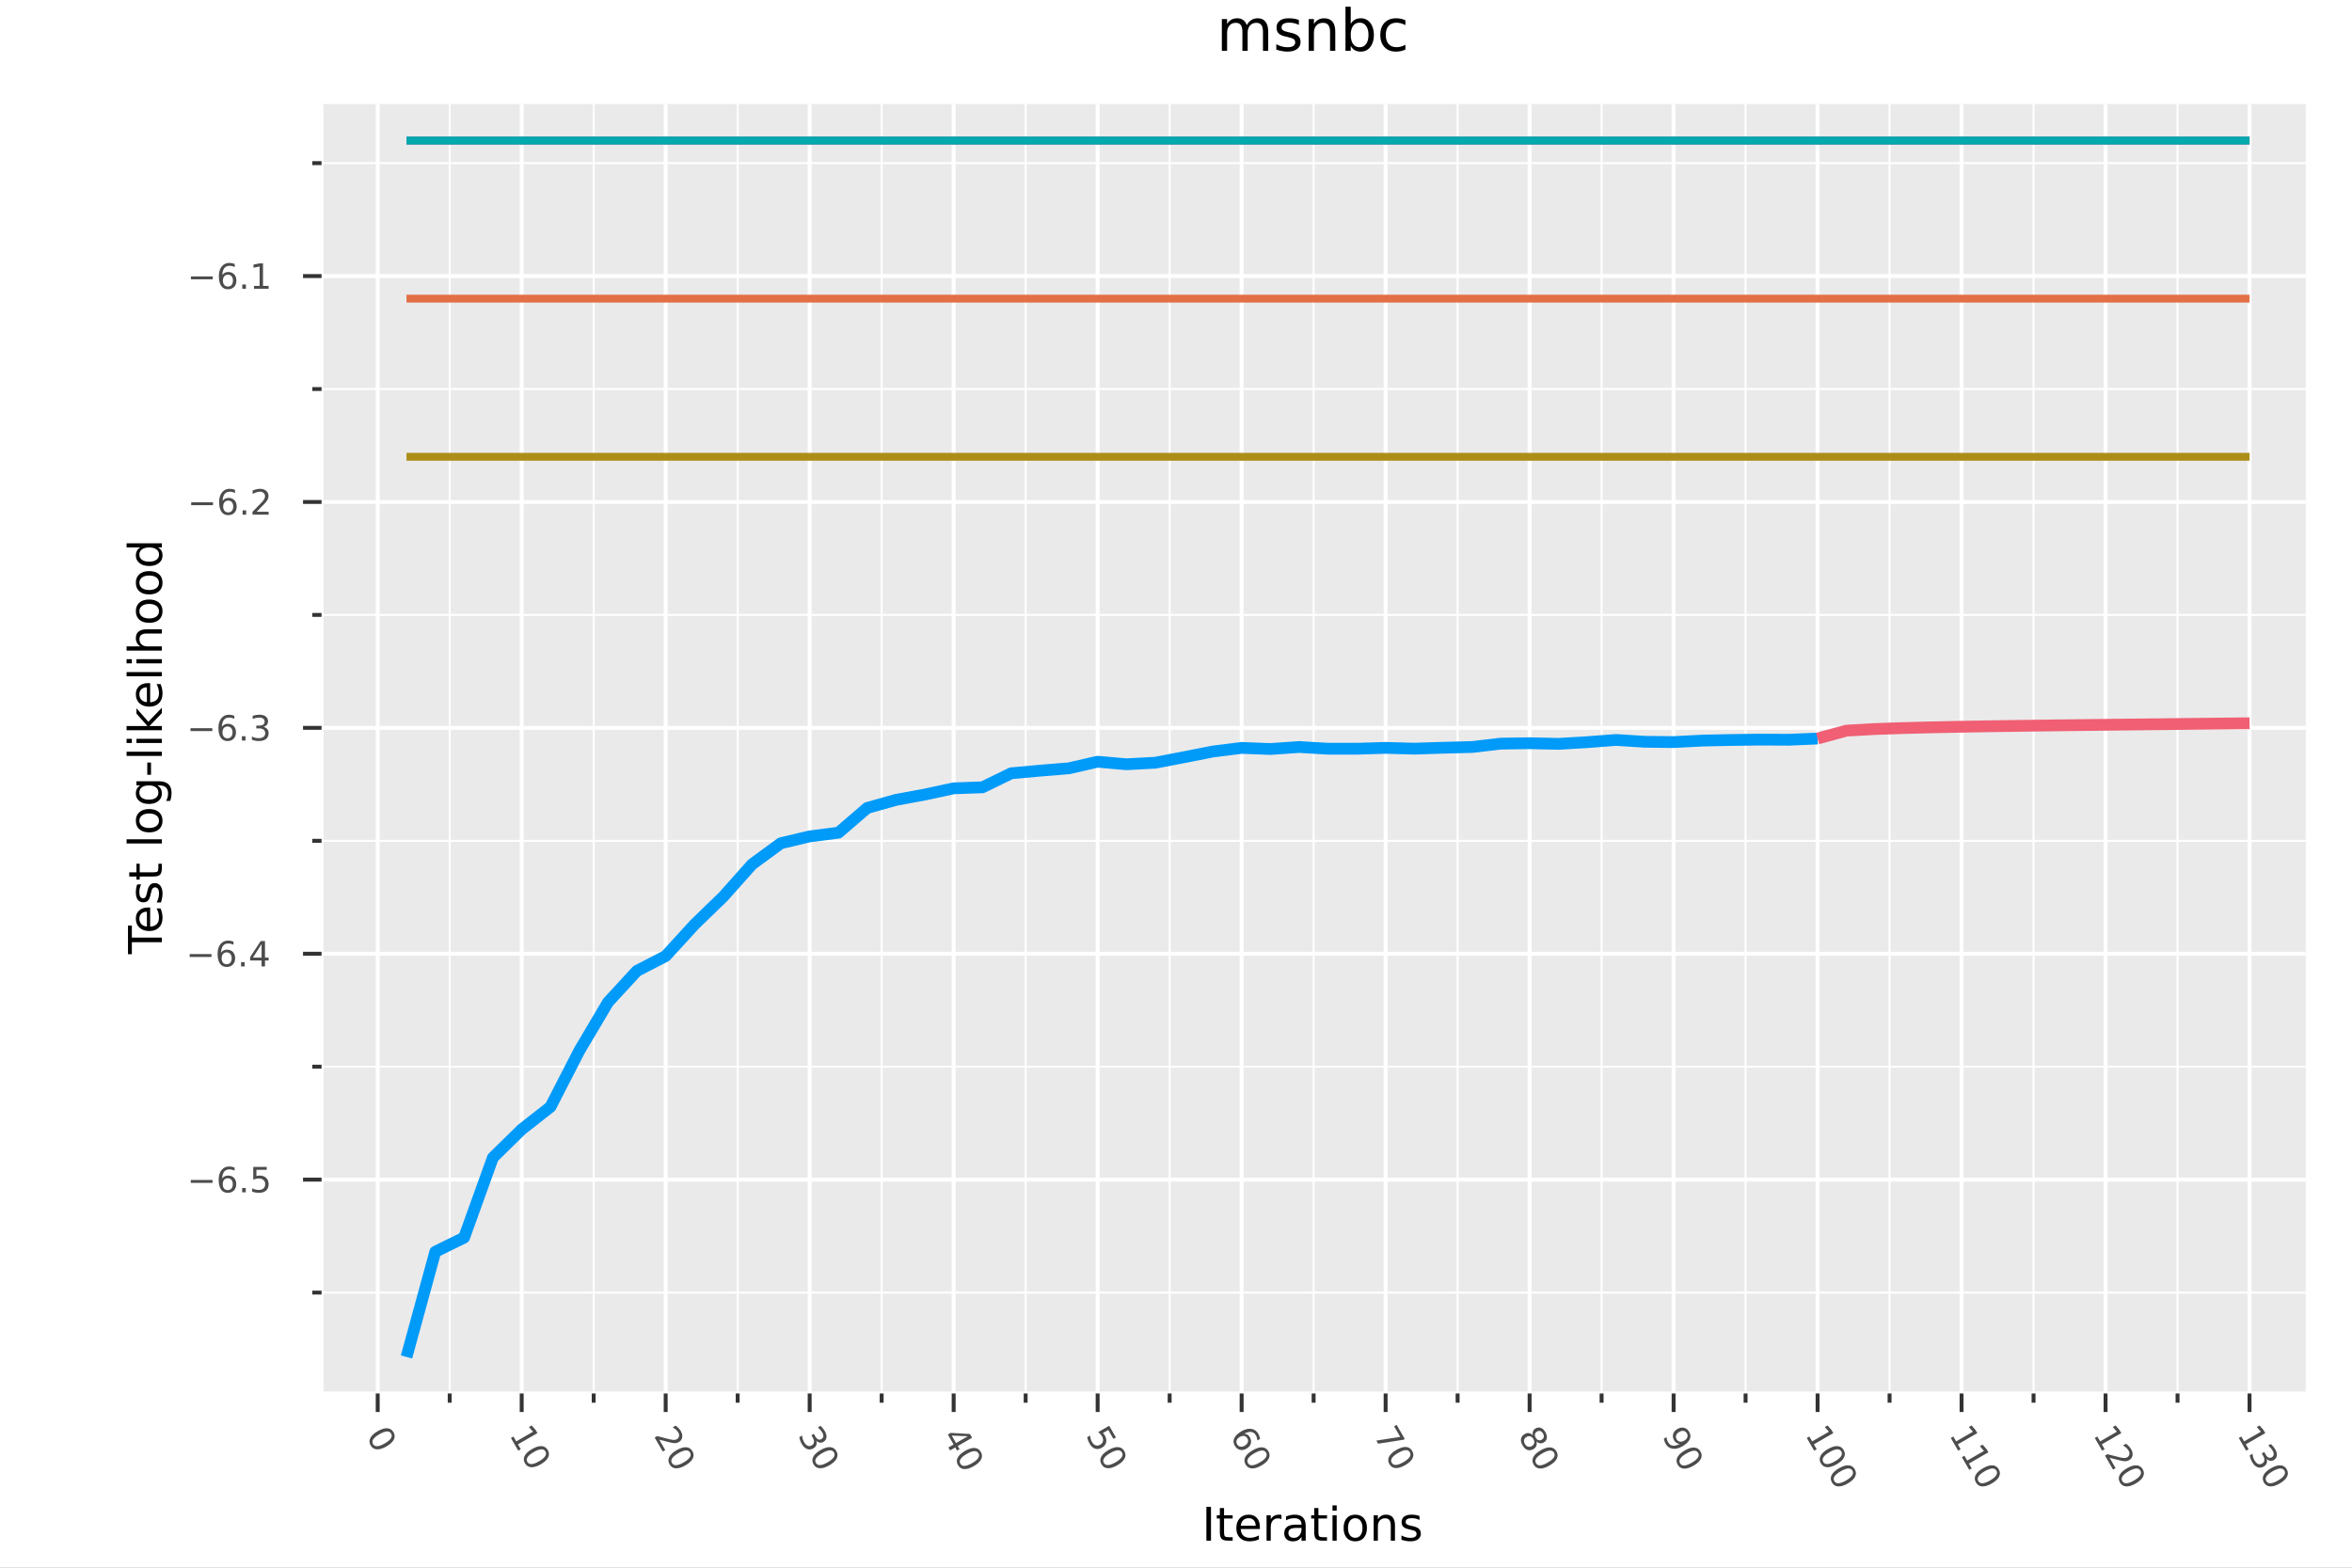 <?xml version="1.0" encoding="utf-8"?>
<svg xmlns="http://www.w3.org/2000/svg" xmlns:xlink="http://www.w3.org/1999/xlink" width="600" height="400" viewBox="0 0 2400 1600">
<rect x="0" y="0" width="2400" height="1600" fill="#808080" stroke="none"/>
<defs>
  <clipPath id="clip820">
    <rect x="0" y="0" width="2400" height="1600"/>
  </clipPath>
</defs>
<path clip-path="url(#clip820)" d="
M0 1600 L2400 1600 L2400 0 L0 0  Z
  " fill="#ffffff" fill-rule="evenodd" fill-opacity="1"/>
<defs>
  <clipPath id="clip821">
    <rect x="480" y="0" width="1681" height="1600"/>
  </clipPath>
</defs>
<path clip-path="url(#clip820)" d="
M328.109 1422.18 L2352.76 1422.18 L2352.76 106.192 L328.109 106.192  Z
  " fill="#eaeaea" fill-rule="evenodd" fill-opacity="1"/>
<defs>
  <clipPath id="clip822">
    <rect x="328" y="106" width="2026" height="1317"/>
  </clipPath>
</defs>
<polyline clip-path="url(#clip822)" style="stroke:#ffffff; stroke-linecap:butt; stroke-linejoin:round; stroke-width:4; stroke-opacity:1; fill:none" points="
  385.41,1422.18 385.41,106.192 
  "/>
<polyline clip-path="url(#clip822)" style="stroke:#ffffff; stroke-linecap:butt; stroke-linejoin:round; stroke-width:4; stroke-opacity:1; fill:none" points="
  532.337,1422.18 532.337,106.192 
  "/>
<polyline clip-path="url(#clip822)" style="stroke:#ffffff; stroke-linecap:butt; stroke-linejoin:round; stroke-width:4; stroke-opacity:1; fill:none" points="
  679.263,1422.18 679.263,106.192 
  "/>
<polyline clip-path="url(#clip822)" style="stroke:#ffffff; stroke-linecap:butt; stroke-linejoin:round; stroke-width:4; stroke-opacity:1; fill:none" points="
  826.19,1422.18 826.19,106.192 
  "/>
<polyline clip-path="url(#clip822)" style="stroke:#ffffff; stroke-linecap:butt; stroke-linejoin:round; stroke-width:4; stroke-opacity:1; fill:none" points="
  973.116,1422.18 973.116,106.192 
  "/>
<polyline clip-path="url(#clip822)" style="stroke:#ffffff; stroke-linecap:butt; stroke-linejoin:round; stroke-width:4; stroke-opacity:1; fill:none" points="
  1120.04,1422.18 1120.04,106.192 
  "/>
<polyline clip-path="url(#clip822)" style="stroke:#ffffff; stroke-linecap:butt; stroke-linejoin:round; stroke-width:4; stroke-opacity:1; fill:none" points="
  1266.97,1422.18 1266.97,106.192 
  "/>
<polyline clip-path="url(#clip822)" style="stroke:#ffffff; stroke-linecap:butt; stroke-linejoin:round; stroke-width:4; stroke-opacity:1; fill:none" points="
  1413.9,1422.18 1413.9,106.192 
  "/>
<polyline clip-path="url(#clip822)" style="stroke:#ffffff; stroke-linecap:butt; stroke-linejoin:round; stroke-width:4; stroke-opacity:1; fill:none" points="
  1560.82,1422.18 1560.82,106.192 
  "/>
<polyline clip-path="url(#clip822)" style="stroke:#ffffff; stroke-linecap:butt; stroke-linejoin:round; stroke-width:4; stroke-opacity:1; fill:none" points="
  1707.75,1422.18 1707.75,106.192 
  "/>
<polyline clip-path="url(#clip822)" style="stroke:#ffffff; stroke-linecap:butt; stroke-linejoin:round; stroke-width:4; stroke-opacity:1; fill:none" points="
  1854.68,1422.18 1854.68,106.192 
  "/>
<polyline clip-path="url(#clip822)" style="stroke:#ffffff; stroke-linecap:butt; stroke-linejoin:round; stroke-width:4; stroke-opacity:1; fill:none" points="
  2001.6,1422.18 2001.6,106.192 
  "/>
<polyline clip-path="url(#clip822)" style="stroke:#ffffff; stroke-linecap:butt; stroke-linejoin:round; stroke-width:4; stroke-opacity:1; fill:none" points="
  2148.53,1422.18 2148.53,106.192 
  "/>
<polyline clip-path="url(#clip822)" style="stroke:#ffffff; stroke-linecap:butt; stroke-linejoin:round; stroke-width:4; stroke-opacity:1; fill:none" points="
  2295.45,1422.18 2295.45,106.192 
  "/>
<polyline clip-path="url(#clip822)" style="stroke:#ffffff; stroke-linecap:butt; stroke-linejoin:round; stroke-width:2; stroke-opacity:1; fill:none" points="
  458.873,1422.18 458.873,106.192 
  "/>
<polyline clip-path="url(#clip822)" style="stroke:#ffffff; stroke-linecap:butt; stroke-linejoin:round; stroke-width:2; stroke-opacity:1; fill:none" points="
  605.8,1422.18 605.8,106.192 
  "/>
<polyline clip-path="url(#clip822)" style="stroke:#ffffff; stroke-linecap:butt; stroke-linejoin:round; stroke-width:2; stroke-opacity:1; fill:none" points="
  752.726,1422.18 752.726,106.192 
  "/>
<polyline clip-path="url(#clip822)" style="stroke:#ffffff; stroke-linecap:butt; stroke-linejoin:round; stroke-width:2; stroke-opacity:1; fill:none" points="
  899.653,1422.18 899.653,106.192 
  "/>
<polyline clip-path="url(#clip822)" style="stroke:#ffffff; stroke-linecap:butt; stroke-linejoin:round; stroke-width:2; stroke-opacity:1; fill:none" points="
  1046.58,1422.18 1046.58,106.192 
  "/>
<polyline clip-path="url(#clip822)" style="stroke:#ffffff; stroke-linecap:butt; stroke-linejoin:round; stroke-width:2; stroke-opacity:1; fill:none" points="
  1193.51,1422.18 1193.51,106.192 
  "/>
<polyline clip-path="url(#clip822)" style="stroke:#ffffff; stroke-linecap:butt; stroke-linejoin:round; stroke-width:2; stroke-opacity:1; fill:none" points="
  1340.43,1422.18 1340.43,106.192 
  "/>
<polyline clip-path="url(#clip822)" style="stroke:#ffffff; stroke-linecap:butt; stroke-linejoin:round; stroke-width:2; stroke-opacity:1; fill:none" points="
  1487.36,1422.18 1487.36,106.192 
  "/>
<polyline clip-path="url(#clip822)" style="stroke:#ffffff; stroke-linecap:butt; stroke-linejoin:round; stroke-width:2; stroke-opacity:1; fill:none" points="
  1634.29,1422.18 1634.29,106.192 
  "/>
<polyline clip-path="url(#clip822)" style="stroke:#ffffff; stroke-linecap:butt; stroke-linejoin:round; stroke-width:2; stroke-opacity:1; fill:none" points="
  1781.21,1422.18 1781.21,106.192 
  "/>
<polyline clip-path="url(#clip822)" style="stroke:#ffffff; stroke-linecap:butt; stroke-linejoin:round; stroke-width:2; stroke-opacity:1; fill:none" points="
  1928.14,1422.18 1928.14,106.192 
  "/>
<polyline clip-path="url(#clip822)" style="stroke:#ffffff; stroke-linecap:butt; stroke-linejoin:round; stroke-width:2; stroke-opacity:1; fill:none" points="
  2075.06,1422.18 2075.06,106.192 
  "/>
<polyline clip-path="url(#clip822)" style="stroke:#ffffff; stroke-linecap:butt; stroke-linejoin:round; stroke-width:2; stroke-opacity:1; fill:none" points="
  2221.99,1422.18 2221.99,106.192 
  "/>
<polyline clip-path="url(#clip820)" style="stroke:#ffffff; stroke-linecap:butt; stroke-linejoin:round; stroke-width:4; stroke-opacity:1; fill:none" points="
  328.109,1422.18 2352.76,1422.18 
  "/>
<polyline clip-path="url(#clip820)" style="stroke:#333333; stroke-linecap:butt; stroke-linejoin:round; stroke-width:4; stroke-opacity:1; fill:none" points="
  385.41,1422.18 385.41,1441.07 
  "/>
<polyline clip-path="url(#clip820)" style="stroke:#333333; stroke-linecap:butt; stroke-linejoin:round; stroke-width:4; stroke-opacity:1; fill:none" points="
  532.337,1422.18 532.337,1441.07 
  "/>
<polyline clip-path="url(#clip820)" style="stroke:#333333; stroke-linecap:butt; stroke-linejoin:round; stroke-width:4; stroke-opacity:1; fill:none" points="
  679.263,1422.18 679.263,1441.07 
  "/>
<polyline clip-path="url(#clip820)" style="stroke:#333333; stroke-linecap:butt; stroke-linejoin:round; stroke-width:4; stroke-opacity:1; fill:none" points="
  826.19,1422.18 826.19,1441.07 
  "/>
<polyline clip-path="url(#clip820)" style="stroke:#333333; stroke-linecap:butt; stroke-linejoin:round; stroke-width:4; stroke-opacity:1; fill:none" points="
  973.116,1422.18 973.116,1441.07 
  "/>
<polyline clip-path="url(#clip820)" style="stroke:#333333; stroke-linecap:butt; stroke-linejoin:round; stroke-width:4; stroke-opacity:1; fill:none" points="
  1120.04,1422.18 1120.04,1441.07 
  "/>
<polyline clip-path="url(#clip820)" style="stroke:#333333; stroke-linecap:butt; stroke-linejoin:round; stroke-width:4; stroke-opacity:1; fill:none" points="
  1266.97,1422.18 1266.97,1441.07 
  "/>
<polyline clip-path="url(#clip820)" style="stroke:#333333; stroke-linecap:butt; stroke-linejoin:round; stroke-width:4; stroke-opacity:1; fill:none" points="
  1413.9,1422.18 1413.9,1441.07 
  "/>
<polyline clip-path="url(#clip820)" style="stroke:#333333; stroke-linecap:butt; stroke-linejoin:round; stroke-width:4; stroke-opacity:1; fill:none" points="
  1560.82,1422.18 1560.82,1441.07 
  "/>
<polyline clip-path="url(#clip820)" style="stroke:#333333; stroke-linecap:butt; stroke-linejoin:round; stroke-width:4; stroke-opacity:1; fill:none" points="
  1707.75,1422.18 1707.75,1441.07 
  "/>
<polyline clip-path="url(#clip820)" style="stroke:#333333; stroke-linecap:butt; stroke-linejoin:round; stroke-width:4; stroke-opacity:1; fill:none" points="
  1854.68,1422.18 1854.68,1441.07 
  "/>
<polyline clip-path="url(#clip820)" style="stroke:#333333; stroke-linecap:butt; stroke-linejoin:round; stroke-width:4; stroke-opacity:1; fill:none" points="
  2001.6,1422.18 2001.6,1441.07 
  "/>
<polyline clip-path="url(#clip820)" style="stroke:#333333; stroke-linecap:butt; stroke-linejoin:round; stroke-width:4; stroke-opacity:1; fill:none" points="
  2148.53,1422.18 2148.53,1441.07 
  "/>
<polyline clip-path="url(#clip820)" style="stroke:#333333; stroke-linecap:butt; stroke-linejoin:round; stroke-width:4; stroke-opacity:1; fill:none" points="
  2295.45,1422.18 2295.45,1441.07 
  "/>
<polyline clip-path="url(#clip820)" style="stroke:#333333; stroke-linecap:butt; stroke-linejoin:round; stroke-width:4; stroke-opacity:1; fill:none" points="
  458.873,1422.18 458.873,1431.63 
  "/>
<polyline clip-path="url(#clip820)" style="stroke:#333333; stroke-linecap:butt; stroke-linejoin:round; stroke-width:4; stroke-opacity:1; fill:none" points="
  605.8,1422.18 605.8,1431.63 
  "/>
<polyline clip-path="url(#clip820)" style="stroke:#333333; stroke-linecap:butt; stroke-linejoin:round; stroke-width:4; stroke-opacity:1; fill:none" points="
  752.726,1422.18 752.726,1431.63 
  "/>
<polyline clip-path="url(#clip820)" style="stroke:#333333; stroke-linecap:butt; stroke-linejoin:round; stroke-width:4; stroke-opacity:1; fill:none" points="
  899.653,1422.18 899.653,1431.63 
  "/>
<polyline clip-path="url(#clip820)" style="stroke:#333333; stroke-linecap:butt; stroke-linejoin:round; stroke-width:4; stroke-opacity:1; fill:none" points="
  1046.58,1422.18 1046.58,1431.63 
  "/>
<polyline clip-path="url(#clip820)" style="stroke:#333333; stroke-linecap:butt; stroke-linejoin:round; stroke-width:4; stroke-opacity:1; fill:none" points="
  1193.51,1422.18 1193.51,1431.63 
  "/>
<polyline clip-path="url(#clip820)" style="stroke:#333333; stroke-linecap:butt; stroke-linejoin:round; stroke-width:4; stroke-opacity:1; fill:none" points="
  1340.43,1422.18 1340.43,1431.63 
  "/>
<polyline clip-path="url(#clip820)" style="stroke:#333333; stroke-linecap:butt; stroke-linejoin:round; stroke-width:4; stroke-opacity:1; fill:none" points="
  1487.36,1422.18 1487.36,1431.63 
  "/>
<polyline clip-path="url(#clip820)" style="stroke:#333333; stroke-linecap:butt; stroke-linejoin:round; stroke-width:4; stroke-opacity:1; fill:none" points="
  1634.29,1422.18 1634.29,1431.63 
  "/>
<polyline clip-path="url(#clip820)" style="stroke:#333333; stroke-linecap:butt; stroke-linejoin:round; stroke-width:4; stroke-opacity:1; fill:none" points="
  1781.21,1422.18 1781.21,1431.63 
  "/>
<polyline clip-path="url(#clip820)" style="stroke:#333333; stroke-linecap:butt; stroke-linejoin:round; stroke-width:4; stroke-opacity:1; fill:none" points="
  1928.14,1422.18 1928.14,1431.63 
  "/>
<polyline clip-path="url(#clip820)" style="stroke:#333333; stroke-linecap:butt; stroke-linejoin:round; stroke-width:4; stroke-opacity:1; fill:none" points="
  2075.06,1422.18 2075.06,1431.63 
  "/>
<polyline clip-path="url(#clip820)" style="stroke:#333333; stroke-linecap:butt; stroke-linejoin:round; stroke-width:4; stroke-opacity:1; fill:none" points="
  2221.99,1422.18 2221.99,1431.63 
  "/>
<path clip-path="url(#clip820)" d="M399.113 1463.13 Q397.759 1460.78 394.758 1460.93 Q391.781 1461.09 387.15 1463.76 Q382.534 1466.43 380.896 1468.94 Q379.281 1471.45 380.635 1473.8 Q381.998 1476.16 384.976 1476 Q387.977 1475.85 392.592 1473.19 Q397.223 1470.52 398.838 1468 Q400.476 1465.49 399.113 1463.13 M401.519 1461.74 Q403.698 1465.51 401.852 1469.23 Q400.029 1472.94 394.346 1476.23 Q388.678 1479.5 384.531 1479.23 Q380.408 1478.96 378.23 1475.19 Q376.051 1471.41 377.873 1467.69 Q379.719 1463.98 385.388 1460.71 Q391.071 1457.43 395.194 1457.69 Q399.34 1457.97 401.519 1461.74 Z" fill="#4c4c4c" fill-rule="evenodd" fill-opacity="1" /><path clip-path="url(#clip820)" d="M523.921 1466.14 L526.785 1471.1 L543.91 1461.21 L539.711 1456.44 L542.478 1454.84 L546.659 1459.58 L548.413 1462.62 L528.521 1474.11 L531.386 1479.07 L528.83 1480.54 L521.365 1467.61 L523.921 1466.14 Z" fill="#4c4c4c" fill-rule="evenodd" fill-opacity="1" /><path clip-path="url(#clip820)" d="M556.569 1481.37 Q555.215 1479.02 552.214 1479.17 Q549.237 1479.33 544.606 1482 Q539.99 1484.66 538.352 1487.17 Q536.737 1489.69 538.091 1492.04 Q539.454 1494.4 542.431 1494.24 Q545.433 1494.09 550.048 1491.43 Q554.679 1488.75 556.294 1486.24 Q557.932 1483.73 556.569 1481.37 M558.975 1479.98 Q561.154 1483.75 559.308 1487.46 Q557.485 1491.18 551.802 1494.46 Q546.134 1497.74 541.987 1497.46 Q537.864 1497.2 535.686 1493.42 Q533.507 1489.65 535.329 1485.93 Q537.175 1482.22 542.844 1478.95 Q548.527 1475.67 552.65 1475.93 Q556.796 1476.2 558.975 1479.98 Z" fill="#4c4c4c" fill-rule="evenodd" fill-opacity="1" /><path clip-path="url(#clip820)" d="M672.705 1469.35 L678.825 1479.95 L676.269 1481.43 L668.039 1467.18 L670.595 1465.7 Q673.383 1466.4 678.109 1467.64 Q682.858 1468.89 684.173 1469.15 Q686.654 1469.66 688.111 1469.58 Q689.592 1469.51 690.69 1468.87 Q692.479 1467.84 692.878 1465.93 Q693.285 1464.03 692.122 1462.01 Q691.297 1460.59 689.881 1459.28 Q688.473 1457.99 686.424 1456.76 L689.491 1454.99 Q691.287 1456.4 692.583 1457.78 Q693.879 1459.15 694.643 1460.48 Q696.657 1463.97 696.111 1467.05 Q695.564 1470.13 692.648 1471.81 Q691.264 1472.61 689.713 1472.81 Q688.185 1473.01 685.711 1472.61 Q685.058 1472.49 681.805 1471.68 Q678.567 1470.86 672.705 1469.35 Z" fill="#4c4c4c" fill-rule="evenodd" fill-opacity="1" /><path clip-path="url(#clip820)" d="M704.147 1482.49 Q702.793 1480.15 699.792 1480.3 Q696.814 1480.45 692.183 1483.13 Q687.567 1485.79 685.929 1488.3 Q684.315 1490.82 685.669 1493.16 Q687.032 1495.52 690.009 1495.37 Q693.01 1495.22 697.626 1492.55 Q702.257 1489.88 703.871 1487.36 Q705.51 1484.86 704.147 1482.49 M706.552 1481.11 Q708.731 1484.88 706.885 1488.59 Q705.063 1492.31 699.379 1495.59 Q693.711 1498.86 689.565 1498.59 Q685.442 1498.33 683.263 1494.55 Q681.084 1490.78 682.907 1487.06 Q684.753 1483.35 690.421 1480.08 Q696.104 1476.79 700.227 1477.06 Q704.374 1477.33 706.552 1481.11 Z" fill="#4c4c4c" fill-rule="evenodd" fill-opacity="1" /><path clip-path="url(#clip820)" d="M832.929 1470.34 Q833.721 1472.79 832.951 1474.86 Q832.189 1476.94 830.024 1478.19 Q826.701 1480.11 823.563 1478.87 Q820.424 1477.64 817.993 1473.43 Q817.178 1472.01 816.595 1470.35 Q816.006 1468.7 815.643 1466.79 L818.574 1465.09 Q818.567 1466.78 819.059 1468.5 Q819.551 1470.22 820.497 1471.86 Q822.147 1474.72 824.134 1475.56 Q826.129 1476.41 828.279 1475.17 Q830.264 1474.02 830.569 1471.98 Q830.898 1469.95 829.466 1467.47 L827.956 1464.85 L830.451 1463.41 L832.031 1466.14 Q833.325 1468.38 834.898 1469.06 Q836.485 1469.73 838.169 1468.76 Q839.898 1467.76 840.104 1465.99 Q840.333 1464.24 839.013 1461.95 Q838.293 1460.71 837.198 1459.43 Q836.102 1458.16 834.541 1456.78 L837.248 1455.21 Q838.727 1456.67 839.836 1458.03 Q840.953 1459.41 841.726 1460.75 Q843.722 1464.21 843.307 1467.13 Q842.906 1470.05 840.23 1471.6 Q838.365 1472.67 836.456 1472.35 Q834.562 1472.02 832.929 1470.34 Z" fill="#4c4c4c" fill-rule="evenodd" fill-opacity="1" /><path clip-path="url(#clip820)" d="M851.021 1482.4 Q849.667 1480.06 846.666 1480.21 Q843.688 1480.36 839.058 1483.04 Q834.442 1485.7 832.804 1488.21 Q831.189 1490.73 832.543 1493.07 Q833.906 1495.43 836.883 1495.28 Q839.885 1495.13 844.5 1492.46 Q849.131 1489.79 850.746 1487.27 Q852.384 1484.76 851.021 1482.4 M853.427 1481.02 Q855.606 1484.79 853.76 1488.5 Q851.937 1492.22 846.254 1495.5 Q840.586 1498.77 836.439 1498.5 Q832.316 1498.24 830.138 1494.46 Q827.959 1490.69 829.781 1486.97 Q831.627 1483.26 837.296 1479.98 Q842.979 1476.7 847.102 1476.97 Q851.248 1477.24 853.427 1481.02 Z" fill="#4c4c4c" fill-rule="evenodd" fill-opacity="1" /><path clip-path="url(#clip820)" d="M987.544 1465.88 L971.134 1465.13 L975.561 1472.8 L987.544 1465.88 M989.73 1463.55 L991.935 1467.37 L977.306 1475.82 L979.155 1479.02 L976.629 1480.48 L974.78 1477.28 L969.488 1480.33 L967.743 1477.31 L973.035 1474.25 L967.185 1464.12 L970.117 1462.43 L989.73 1463.55 Z" fill="#4c4c4c" fill-rule="evenodd" fill-opacity="1" /><path clip-path="url(#clip820)" d="M998.434 1483.25 Q997.08 1480.9 994.079 1481.05 Q991.101 1481.21 986.47 1483.88 Q981.854 1486.54 980.216 1489.05 Q978.602 1491.57 979.956 1493.91 Q981.319 1496.28 984.296 1496.12 Q987.297 1495.97 991.913 1493.31 Q996.544 1490.63 998.158 1488.12 Q999.797 1485.61 998.434 1483.25 M1000.84 1481.86 Q1003.02 1485.63 1001.17 1489.34 Q999.35 1493.06 993.666 1496.34 Q987.998 1499.62 983.852 1499.34 Q979.729 1499.08 977.55 1495.3 Q975.371 1491.53 977.194 1487.81 Q979.04 1484.1 984.708 1480.83 Q990.391 1477.55 994.514 1477.81 Q998.661 1478.08 1000.84 1481.86 Z" fill="#4c4c4c" fill-rule="evenodd" fill-opacity="1" /><path clip-path="url(#clip820)" d="M1131.81 1455.16 L1138.7 1467.09 L1136.14 1468.56 L1130.86 1459.42 L1125.36 1462.6 Q1125.97 1463.13 1126.45 1463.73 Q1126.96 1464.32 1127.34 1464.98 Q1129.51 1468.74 1128.72 1472.13 Q1127.92 1475.51 1124.41 1477.54 Q1120.78 1479.63 1117.47 1478.54 Q1114.16 1477.44 1111.79 1473.34 Q1110.98 1471.92 1110.37 1470.31 Q1109.77 1468.71 1109.35 1466.87 L1112.4 1465.11 Q1112.44 1466.89 1112.91 1468.54 Q1113.39 1470.19 1114.32 1471.8 Q1115.82 1474.4 1118.06 1475.13 Q1120.31 1475.86 1122.65 1474.51 Q1125 1473.15 1125.49 1470.84 Q1125.98 1468.53 1124.48 1465.93 Q1123.78 1464.72 1122.8 1463.65 Q1121.84 1462.61 1120.54 1461.67 L1131.81 1455.16 Z" fill="#4c4c4c" fill-rule="evenodd" fill-opacity="1" /><path clip-path="url(#clip820)" d="M1144.86 1482.37 Q1143.5 1480.03 1140.5 1480.18 Q1137.52 1480.33 1132.89 1483.01 Q1128.28 1485.67 1126.64 1488.18 Q1125.02 1490.7 1126.38 1493.04 Q1127.74 1495.4 1130.72 1495.25 Q1133.72 1495.1 1138.34 1492.43 Q1142.97 1489.76 1144.58 1487.24 Q1146.22 1484.73 1144.86 1482.37 M1147.26 1480.99 Q1149.44 1484.76 1147.6 1488.47 Q1145.77 1492.19 1140.09 1495.47 Q1134.42 1498.74 1130.27 1498.47 Q1126.15 1498.21 1123.97 1494.43 Q1121.79 1490.66 1123.62 1486.94 Q1125.46 1483.23 1131.13 1479.95 Q1136.81 1476.67 1140.94 1476.94 Q1145.08 1477.21 1147.26 1480.99 Z" fill="#4c4c4c" fill-rule="evenodd" fill-opacity="1" /><path clip-path="url(#clip820)" d="M1272.81 1468.01 Q1271.63 1465.97 1269.53 1465.57 Q1267.45 1465.19 1265.01 1466.6 Q1262.59 1467.99 1261.87 1470 Q1261.16 1472.01 1262.34 1474.05 Q1263.52 1476.1 1265.61 1476.48 Q1267.71 1476.87 1270.13 1475.47 Q1272.57 1474.06 1273.27 1472.05 Q1273.99 1470.06 1272.81 1468.01 M1285.8 1468.55 L1283.04 1470.14 Q1282.92 1468.69 1282.53 1467.35 Q1282.15 1466.03 1281.49 1464.89 Q1279.75 1461.88 1276.8 1461.46 Q1273.86 1461.05 1269.62 1463.19 Q1271.44 1463.33 1272.91 1464.26 Q1274.39 1465.19 1275.32 1466.8 Q1277.27 1470.19 1276.34 1473.33 Q1275.43 1476.48 1271.9 1478.52 Q1268.44 1480.52 1265.17 1479.68 Q1261.9 1478.84 1259.94 1475.44 Q1257.69 1471.55 1259.48 1467.77 Q1261.28 1463.98 1266.95 1460.71 Q1272.27 1457.64 1276.88 1458.34 Q1281.52 1459.03 1283.97 1463.29 Q1284.63 1464.43 1285.07 1465.72 Q1285.53 1467.02 1285.8 1468.55 Z" fill="#4c4c4c" fill-rule="evenodd" fill-opacity="1" /><path clip-path="url(#clip820)" d="M1291.91 1482.6 Q1290.56 1480.25 1287.56 1480.4 Q1284.58 1480.56 1279.95 1483.23 Q1275.33 1485.9 1273.7 1488.41 Q1272.08 1490.92 1273.44 1493.27 Q1274.8 1495.63 1277.78 1495.47 Q1280.78 1495.32 1285.39 1492.66 Q1290.02 1489.99 1291.64 1487.47 Q1293.28 1484.96 1291.91 1482.6 M1294.32 1481.21 Q1296.5 1484.98 1294.65 1488.7 Q1292.83 1492.42 1287.15 1495.7 Q1281.48 1498.97 1277.33 1498.7 Q1273.21 1498.43 1271.03 1494.66 Q1268.85 1490.88 1270.67 1487.16 Q1272.52 1483.45 1278.19 1480.18 Q1283.87 1476.9 1287.99 1477.16 Q1292.14 1477.44 1294.32 1481.21 Z" fill="#4c4c4c" fill-rule="evenodd" fill-opacity="1" /><path clip-path="url(#clip820)" d="M1425.12 1454.22 L1433.45 1468.65 L1432.16 1469.4 L1406.3 1473.46 L1404.47 1470.29 L1428.79 1466.47 L1422.56 1455.69 L1425.12 1454.22 Z" fill="#4c4c4c" fill-rule="evenodd" fill-opacity="1" /><path clip-path="url(#clip820)" d="M1438.62 1482.22 Q1437.27 1479.88 1434.27 1480.03 Q1431.29 1480.18 1426.66 1482.86 Q1422.04 1485.52 1420.41 1488.03 Q1418.79 1490.55 1420.14 1492.89 Q1421.51 1495.25 1424.49 1495.1 Q1427.49 1494.95 1432.1 1492.28 Q1436.73 1489.61 1438.35 1487.09 Q1439.99 1484.58 1438.62 1482.22 M1441.03 1480.84 Q1443.21 1484.61 1441.36 1488.32 Q1439.54 1492.04 1433.86 1495.32 Q1428.19 1498.59 1424.04 1498.32 Q1419.92 1498.06 1417.74 1494.28 Q1415.56 1490.51 1417.38 1486.79 Q1419.23 1483.08 1424.9 1479.8 Q1430.58 1476.52 1434.7 1476.79 Q1438.85 1477.06 1441.03 1480.84 Z" fill="#4c4c4c" fill-rule="evenodd" fill-opacity="1" /><path clip-path="url(#clip820)" d="M1564.7 1468.72 Q1563.45 1466.56 1561.57 1465.98 Q1559.71 1465.41 1557.68 1466.58 Q1555.65 1467.76 1555.2 1469.66 Q1554.76 1471.57 1556.01 1473.74 Q1557.26 1475.9 1559.14 1476.48 Q1561.03 1477.05 1563.05 1475.89 Q1565.08 1474.72 1565.52 1472.8 Q1565.96 1470.9 1564.7 1468.72 M1564.24 1464.94 Q1563.59 1462.7 1564.3 1460.83 Q1565.01 1458.98 1566.94 1457.87 Q1569.63 1456.31 1572.29 1457.32 Q1574.97 1458.34 1576.9 1461.68 Q1578.83 1465.03 1578.37 1467.85 Q1577.91 1470.66 1575.22 1472.21 Q1573.29 1473.32 1571.32 1473 Q1569.36 1472.69 1567.76 1471.03 Q1568.51 1473.52 1567.73 1475.59 Q1566.95 1477.69 1564.8 1478.93 Q1561.54 1480.81 1558.64 1479.82 Q1555.75 1478.84 1553.61 1475.13 Q1551.46 1471.41 1552.05 1468.41 Q1552.65 1465.41 1555.91 1463.53 Q1558.06 1462.29 1560.26 1462.66 Q1562.46 1463.04 1564.24 1464.94 M1568.4 1461.06 Q1566.65 1462.06 1566.3 1463.71 Q1565.96 1465.37 1567.09 1467.34 Q1568.22 1469.29 1569.83 1469.83 Q1571.45 1470.38 1573.2 1469.37 Q1574.94 1468.36 1575.28 1466.69 Q1575.62 1465.02 1574.49 1463.07 Q1573.35 1461.1 1571.74 1460.57 Q1570.14 1460.05 1568.4 1461.06 Z" fill="#4c4c4c" fill-rule="evenodd" fill-opacity="1" /><path clip-path="url(#clip820)" d="M1585.8 1482.66 Q1584.45 1480.31 1581.45 1480.46 Q1578.47 1480.62 1573.84 1483.29 Q1569.22 1485.96 1567.58 1488.47 Q1565.97 1490.98 1567.32 1493.33 Q1568.69 1495.69 1571.66 1495.53 Q1574.66 1495.38 1579.28 1492.72 Q1583.91 1490.05 1585.53 1487.53 Q1587.16 1485.02 1585.8 1482.66 M1588.21 1481.27 Q1590.39 1485.04 1588.54 1488.76 Q1586.72 1492.48 1581.03 1495.76 Q1575.37 1499.03 1571.22 1498.76 Q1567.1 1498.49 1564.92 1494.72 Q1562.74 1490.94 1564.56 1487.23 Q1566.41 1483.51 1572.08 1480.24 Q1577.76 1476.96 1581.88 1477.23 Q1586.03 1477.5 1588.21 1481.27 Z" fill="#4c4c4c" fill-rule="evenodd" fill-opacity="1" /><path clip-path="url(#clip820)" d="M1697.82 1468.35 L1700.59 1466.75 Q1700.71 1468.21 1701.1 1469.55 Q1701.49 1470.88 1702.14 1472.01 Q1703.88 1475.02 1706.81 1475.43 Q1709.76 1475.86 1714.01 1473.7 Q1712.21 1473.58 1710.74 1472.64 Q1709.28 1471.7 1708.34 1470.08 Q1706.4 1466.71 1707.29 1463.57 Q1708.21 1460.43 1711.74 1458.39 Q1715.2 1456.4 1718.47 1457.23 Q1721.74 1458.07 1723.7 1461.47 Q1725.95 1465.36 1724.14 1469.14 Q1722.35 1472.91 1716.67 1476.2 Q1711.36 1479.26 1706.73 1478.57 Q1702.12 1477.88 1699.67 1473.62 Q1699.01 1472.48 1698.55 1471.18 Q1698.1 1469.87 1697.82 1468.35 M1710.83 1468.9 Q1712.01 1470.95 1714.1 1471.33 Q1716.19 1471.72 1718.62 1470.32 Q1721.04 1468.92 1721.75 1466.91 Q1722.48 1464.9 1721.3 1462.86 Q1720.11 1460.81 1718.01 1460.43 Q1715.92 1460.05 1713.5 1461.44 Q1711.07 1462.85 1710.35 1464.85 Q1709.65 1466.86 1710.83 1468.9 Z" fill="#4c4c4c" fill-rule="evenodd" fill-opacity="1" /><path clip-path="url(#clip820)" d="M1732.81 1482.81 Q1731.46 1480.46 1728.46 1480.61 Q1725.48 1480.77 1720.85 1483.44 Q1716.24 1486.11 1714.6 1488.62 Q1712.98 1491.13 1714.34 1493.48 Q1715.7 1495.84 1718.68 1495.68 Q1721.68 1495.53 1726.29 1492.87 Q1730.92 1490.2 1732.54 1487.68 Q1734.18 1485.17 1732.81 1482.81 M1735.22 1481.42 Q1737.4 1485.2 1735.55 1488.91 Q1733.73 1492.63 1728.05 1495.91 Q1722.38 1499.18 1718.23 1498.91 Q1714.11 1498.64 1711.93 1494.87 Q1709.75 1491.09 1711.57 1487.38 Q1713.42 1483.66 1719.09 1480.39 Q1724.77 1477.11 1728.89 1477.38 Q1733.04 1477.65 1735.22 1481.42 Z" fill="#4c4c4c" fill-rule="evenodd" fill-opacity="1" /><path clip-path="url(#clip820)" d="M1846.26 1466.14 L1849.12 1471.1 L1866.25 1461.21 L1862.05 1456.44 L1864.82 1454.84 L1869 1459.58 L1870.75 1462.62 L1850.86 1474.11 L1853.72 1479.07 L1851.17 1480.54 L1843.7 1467.61 L1846.26 1466.14 Z" fill="#4c4c4c" fill-rule="evenodd" fill-opacity="1" /><path clip-path="url(#clip820)" d="M1878.91 1481.37 Q1877.55 1479.02 1874.55 1479.17 Q1871.57 1479.33 1866.94 1482 Q1862.33 1484.66 1860.69 1487.17 Q1859.08 1489.69 1860.43 1492.04 Q1861.79 1494.4 1864.77 1494.24 Q1867.77 1494.09 1872.39 1491.43 Q1877.02 1488.75 1878.63 1486.24 Q1880.27 1483.73 1878.91 1481.37 M1881.31 1479.98 Q1883.49 1483.75 1881.65 1487.46 Q1879.82 1491.18 1874.14 1494.46 Q1868.47 1497.74 1864.33 1497.46 Q1860.2 1497.2 1858.02 1493.42 Q1855.85 1489.65 1857.67 1485.93 Q1859.51 1482.22 1865.18 1478.95 Q1870.87 1475.67 1874.99 1475.93 Q1879.13 1476.2 1881.31 1479.98 Z" fill="#4c4c4c" fill-rule="evenodd" fill-opacity="1" /><path clip-path="url(#clip820)" d="M1890.22 1500.96 Q1888.86 1498.61 1885.86 1498.76 Q1882.89 1498.92 1878.25 1501.59 Q1873.64 1504.26 1872 1506.76 Q1870.39 1509.28 1871.74 1511.63 Q1873.1 1513.99 1876.08 1513.83 Q1879.08 1513.68 1883.7 1511.02 Q1888.33 1508.34 1889.94 1505.83 Q1891.58 1503.32 1890.22 1500.96 M1892.62 1499.57 Q1894.8 1503.34 1892.96 1507.05 Q1891.13 1510.77 1885.45 1514.05 Q1879.78 1517.33 1875.64 1517.05 Q1871.51 1516.79 1869.33 1513.01 Q1867.16 1509.24 1868.98 1505.52 Q1870.82 1501.81 1876.49 1498.54 Q1882.18 1495.26 1886.3 1495.52 Q1890.45 1495.8 1892.62 1499.57 Z" fill="#4c4c4c" fill-rule="evenodd" fill-opacity="1" /><path clip-path="url(#clip820)" d="M1993.19 1466.14 L1996.05 1471.1 L2013.18 1461.21 L2008.98 1456.44 L2011.74 1454.84 L2015.92 1459.58 L2017.68 1462.62 L1997.79 1474.11 L2000.65 1479.07 L1998.09 1480.54 L1990.63 1467.61 L1993.19 1466.14 Z" fill="#4c4c4c" fill-rule="evenodd" fill-opacity="1" /><path clip-path="url(#clip820)" d="M2004.5 1485.73 L2007.36 1490.69 L2024.49 1480.8 L2020.29 1476.03 L2023.05 1474.43 L2027.23 1479.18 L2028.99 1482.21 L2009.1 1493.7 L2011.96 1498.66 L2009.41 1500.13 L2001.94 1487.2 L2004.5 1485.73 Z" fill="#4c4c4c" fill-rule="evenodd" fill-opacity="1" /><path clip-path="url(#clip820)" d="M2037.14 1500.96 Q2035.79 1498.61 2032.79 1498.76 Q2029.81 1498.92 2025.18 1501.59 Q2020.57 1504.26 2018.93 1506.76 Q2017.31 1509.28 2018.67 1511.63 Q2020.03 1513.99 2023.01 1513.83 Q2026.01 1513.68 2030.62 1511.02 Q2035.25 1508.34 2036.87 1505.83 Q2038.51 1503.32 2037.14 1500.96 M2039.55 1499.57 Q2041.73 1503.34 2039.88 1507.05 Q2038.06 1510.77 2032.38 1514.05 Q2026.71 1517.33 2022.56 1517.05 Q2018.44 1516.79 2016.26 1513.01 Q2014.08 1509.24 2015.9 1505.52 Q2017.75 1501.81 2023.42 1498.54 Q2029.1 1495.26 2033.23 1495.52 Q2037.37 1495.8 2039.55 1499.57 Z" fill="#4c4c4c" fill-rule="evenodd" fill-opacity="1" /><path clip-path="url(#clip820)" d="M2140.11 1466.14 L2142.98 1471.1 L2160.1 1461.21 L2155.9 1456.44 L2158.67 1454.84 L2162.85 1459.58 L2164.6 1462.62 L2144.71 1474.11 L2147.58 1479.07 L2145.02 1480.54 L2137.56 1467.61 L2140.11 1466.14 Z" fill="#4c4c4c" fill-rule="evenodd" fill-opacity="1" /><path clip-path="url(#clip820)" d="M2152.63 1487.82 L2158.75 1498.42 L2156.19 1499.89 L2147.96 1485.64 L2150.52 1484.16 Q2153.31 1484.86 2158.03 1486.1 Q2162.78 1487.35 2164.1 1487.61 Q2166.58 1488.12 2168.04 1488.04 Q2169.52 1487.97 2170.61 1487.34 Q2172.4 1486.3 2172.8 1484.39 Q2173.21 1482.49 2172.05 1480.48 Q2171.22 1479.05 2169.81 1477.74 Q2168.4 1476.45 2166.35 1475.23 L2169.42 1473.46 Q2171.21 1474.86 2172.51 1476.24 Q2173.8 1477.62 2174.57 1478.94 Q2176.58 1482.43 2176.04 1485.51 Q2175.49 1488.59 2172.57 1490.28 Q2171.19 1491.08 2169.64 1491.27 Q2168.11 1491.47 2165.64 1491.07 Q2164.98 1490.95 2161.73 1490.14 Q2158.49 1489.32 2152.63 1487.82 Z" fill="#4c4c4c" fill-rule="evenodd" fill-opacity="1" /><path clip-path="url(#clip820)" d="M2184.07 1500.96 Q2182.72 1498.61 2179.72 1498.76 Q2176.74 1498.92 2172.11 1501.59 Q2167.49 1504.26 2165.85 1506.76 Q2164.24 1509.28 2165.59 1511.63 Q2166.96 1513.99 2169.93 1513.83 Q2172.93 1513.68 2177.55 1511.02 Q2182.18 1508.34 2183.8 1505.83 Q2185.43 1503.32 2184.07 1500.96 M2186.48 1499.57 Q2188.66 1503.34 2186.81 1507.05 Q2184.99 1510.77 2179.3 1514.05 Q2173.64 1517.33 2169.49 1517.05 Q2165.37 1516.79 2163.19 1513.01 Q2161.01 1509.24 2162.83 1505.52 Q2164.68 1501.81 2170.35 1498.54 Q2176.03 1495.26 2180.15 1495.52 Q2184.3 1495.8 2186.48 1499.57 Z" fill="#4c4c4c" fill-rule="evenodd" fill-opacity="1" /><path clip-path="url(#clip820)" d="M2287.04 1466.14 L2289.9 1471.1 L2307.03 1461.21 L2302.83 1456.44 L2305.6 1454.84 L2309.78 1459.58 L2311.53 1462.62 L2291.64 1474.11 L2294.5 1479.07 L2291.95 1480.54 L2284.48 1467.61 L2287.04 1466.14 Z" fill="#4c4c4c" fill-rule="evenodd" fill-opacity="1" /><path clip-path="url(#clip820)" d="M2312.91 1488.89 Q2313.7 1491.34 2312.93 1493.41 Q2312.17 1495.49 2310 1496.74 Q2306.68 1498.66 2303.54 1497.43 Q2300.4 1496.19 2297.97 1491.98 Q2297.15 1490.57 2296.57 1488.9 Q2295.98 1487.25 2295.62 1485.34 L2298.55 1483.65 Q2298.54 1485.34 2299.04 1487.06 Q2299.53 1488.78 2300.47 1490.41 Q2302.12 1493.27 2304.11 1494.11 Q2306.11 1494.96 2308.26 1493.72 Q2310.24 1492.57 2310.55 1490.53 Q2310.87 1488.5 2309.44 1486.02 L2307.93 1483.4 L2310.43 1481.96 L2312.01 1484.7 Q2313.3 1486.94 2314.87 1487.61 Q2316.46 1488.28 2318.15 1487.31 Q2319.88 1486.31 2320.08 1484.55 Q2320.31 1482.79 2318.99 1480.51 Q2318.27 1479.26 2317.17 1477.99 Q2316.08 1476.71 2314.52 1475.33 L2317.22 1473.77 Q2318.7 1475.22 2319.81 1476.58 Q2320.93 1477.96 2321.7 1479.3 Q2323.7 1482.76 2323.28 1485.69 Q2322.88 1488.6 2320.21 1490.15 Q2318.34 1491.22 2316.43 1490.9 Q2314.54 1490.57 2312.91 1488.89 Z" fill="#4c4c4c" fill-rule="evenodd" fill-opacity="1" /><path clip-path="url(#clip820)" d="M2331 1500.96 Q2329.64 1498.61 2326.64 1498.76 Q2323.67 1498.92 2319.03 1501.59 Q2314.42 1504.26 2312.78 1506.76 Q2311.17 1509.28 2312.52 1511.63 Q2313.88 1513.99 2316.86 1513.83 Q2319.86 1513.68 2324.48 1511.02 Q2329.11 1508.34 2330.72 1505.83 Q2332.36 1503.32 2331 1500.96 M2333.4 1499.57 Q2335.58 1503.34 2333.74 1507.05 Q2331.91 1510.77 2326.23 1514.05 Q2320.56 1517.33 2316.42 1517.05 Q2312.29 1516.79 2310.11 1513.01 Q2307.94 1509.24 2309.76 1505.52 Q2311.6 1501.81 2317.27 1498.54 Q2322.96 1495.26 2327.08 1495.52 Q2331.22 1495.8 2333.4 1499.57 Z" fill="#4c4c4c" fill-rule="evenodd" fill-opacity="1" /><path clip-path="url(#clip820)" d="M1231.02 1537.87 L1235.7 1537.87 L1235.7 1572.43 L1231.02 1572.43 L1231.02 1537.87 Z" fill="#000000" fill-rule="evenodd" fill-opacity="1" /><path clip-path="url(#clip820)" d="M1249.03 1539.15 L1249.03 1546.51 L1257.81 1546.51 L1257.81 1549.82 L1249.03 1549.82 L1249.03 1563.89 Q1249.03 1567.06 1249.89 1567.97 Q1250.77 1568.87 1253.43 1568.87 L1257.81 1568.87 L1257.81 1572.43 L1253.43 1572.43 Q1248.5 1572.43 1246.63 1570.6 Q1244.75 1568.75 1244.75 1563.89 L1244.75 1549.82 L1241.63 1549.82 L1241.63 1546.51 L1244.75 1546.51 L1244.75 1539.15 L1249.03 1539.15 Z" fill="#000000" fill-rule="evenodd" fill-opacity="1" /><path clip-path="url(#clip820)" d="M1285.58 1558.41 L1285.58 1560.49 L1266 1560.49 Q1266.28 1564.89 1268.64 1567.2 Q1271.02 1569.49 1275.26 1569.49 Q1277.71 1569.49 1280 1568.89 Q1282.32 1568.29 1284.59 1567.09 L1284.59 1571.11 Q1282.3 1572.09 1279.89 1572.6 Q1277.48 1573.1 1275 1573.1 Q1268.8 1573.1 1265.17 1569.49 Q1261.56 1565.88 1261.56 1559.73 Q1261.56 1553.36 1264.98 1549.63 Q1268.43 1545.88 1274.26 1545.88 Q1279.5 1545.88 1282.53 1549.26 Q1285.58 1552.62 1285.58 1558.41 M1281.32 1557.16 Q1281.28 1553.66 1279.36 1551.58 Q1277.46 1549.49 1274.31 1549.49 Q1270.75 1549.49 1268.59 1551.51 Q1266.46 1553.52 1266.14 1557.18 L1281.32 1557.16 Z" fill="#000000" fill-rule="evenodd" fill-opacity="1" /><path clip-path="url(#clip820)" d="M1307.6 1550.49 Q1306.88 1550.07 1306.02 1549.89 Q1305.19 1549.68 1304.17 1549.68 Q1300.56 1549.68 1298.62 1552.04 Q1296.69 1554.38 1296.69 1558.78 L1296.69 1572.43 L1292.41 1572.43 L1292.41 1546.51 L1296.69 1546.51 L1296.69 1550.54 Q1298.04 1548.17 1300.19 1547.04 Q1302.34 1545.88 1305.42 1545.88 Q1305.86 1545.88 1306.39 1545.95 Q1306.93 1546 1307.57 1546.11 L1307.6 1550.49 Z" fill="#000000" fill-rule="evenodd" fill-opacity="1" /><path clip-path="url(#clip820)" d="M1323.85 1559.4 Q1318.68 1559.4 1316.69 1560.58 Q1314.7 1561.76 1314.7 1564.61 Q1314.7 1566.88 1316.18 1568.22 Q1317.69 1569.54 1320.26 1569.54 Q1323.8 1569.54 1325.93 1567.04 Q1328.08 1564.52 1328.08 1560.35 L1328.08 1559.4 L1323.85 1559.4 M1332.34 1557.64 L1332.34 1572.43 L1328.08 1572.43 L1328.08 1568.5 Q1326.62 1570.86 1324.45 1571.99 Q1322.27 1573.1 1319.12 1573.1 Q1315.14 1573.1 1312.78 1570.88 Q1310.44 1568.64 1310.44 1564.89 Q1310.44 1560.51 1313.36 1558.29 Q1316.3 1556.07 1322.11 1556.07 L1328.08 1556.07 L1328.08 1555.65 Q1328.08 1552.71 1326.14 1551.11 Q1324.22 1549.49 1320.72 1549.49 Q1318.5 1549.49 1316.39 1550.03 Q1314.29 1550.56 1312.34 1551.62 L1312.34 1547.69 Q1314.68 1546.79 1316.88 1546.35 Q1319.08 1545.88 1321.16 1545.88 Q1326.79 1545.88 1329.56 1548.8 Q1332.34 1551.72 1332.34 1557.64 Z" fill="#000000" fill-rule="evenodd" fill-opacity="1" /><path clip-path="url(#clip820)" d="M1345.33 1539.15 L1345.33 1546.51 L1354.1 1546.51 L1354.1 1549.82 L1345.33 1549.82 L1345.33 1563.89 Q1345.33 1567.06 1346.18 1567.97 Q1347.06 1568.87 1349.73 1568.87 L1354.1 1568.87 L1354.1 1572.43 L1349.73 1572.43 Q1344.8 1572.43 1342.92 1570.6 Q1341.05 1568.75 1341.05 1563.89 L1341.05 1549.82 L1337.92 1549.82 L1337.92 1546.51 L1341.05 1546.51 L1341.05 1539.15 L1345.33 1539.15 Z" fill="#000000" fill-rule="evenodd" fill-opacity="1" /><path clip-path="url(#clip820)" d="M1359.7 1546.51 L1363.96 1546.51 L1363.96 1572.43 L1359.7 1572.43 L1359.7 1546.51 M1359.7 1536.42 L1363.96 1536.42 L1363.96 1541.81 L1359.7 1541.81 L1359.7 1536.42 Z" fill="#000000" fill-rule="evenodd" fill-opacity="1" /><path clip-path="url(#clip820)" d="M1382.92 1549.49 Q1379.49 1549.49 1377.5 1552.18 Q1375.51 1554.84 1375.51 1559.49 Q1375.51 1564.15 1377.48 1566.83 Q1379.47 1569.49 1382.92 1569.49 Q1386.32 1569.49 1388.31 1566.81 Q1390.3 1564.12 1390.3 1559.49 Q1390.3 1554.89 1388.31 1552.2 Q1386.32 1549.49 1382.92 1549.49 M1382.92 1545.88 Q1388.48 1545.88 1391.65 1549.49 Q1394.82 1553.1 1394.82 1559.49 Q1394.82 1565.86 1391.65 1569.49 Q1388.48 1573.1 1382.92 1573.1 Q1377.34 1573.1 1374.17 1569.49 Q1371.02 1565.86 1371.02 1559.49 Q1371.02 1553.1 1374.17 1549.49 Q1377.34 1545.88 1382.92 1545.88 Z" fill="#000000" fill-rule="evenodd" fill-opacity="1" /><path clip-path="url(#clip820)" d="M1423.43 1556.79 L1423.43 1572.43 L1419.17 1572.43 L1419.17 1556.92 Q1419.17 1553.24 1417.74 1551.41 Q1416.3 1549.59 1413.43 1549.59 Q1409.98 1549.59 1407.99 1551.79 Q1406 1553.98 1406 1557.78 L1406 1572.43 L1401.72 1572.43 L1401.72 1546.51 L1406 1546.51 L1406 1550.54 Q1407.53 1548.2 1409.59 1547.04 Q1411.67 1545.88 1414.38 1545.88 Q1418.85 1545.88 1421.14 1548.66 Q1423.43 1551.41 1423.43 1556.79 Z" fill="#000000" fill-rule="evenodd" fill-opacity="1" /><path clip-path="url(#clip820)" d="M1448.45 1547.27 L1448.45 1551.3 Q1446.65 1550.37 1444.7 1549.91 Q1442.76 1549.45 1440.67 1549.45 Q1437.5 1549.45 1435.91 1550.42 Q1434.33 1551.39 1434.33 1553.34 Q1434.33 1554.82 1435.47 1555.67 Q1436.6 1556.51 1440.03 1557.27 L1441.49 1557.6 Q1446.02 1558.57 1447.92 1560.35 Q1449.84 1562.11 1449.84 1565.28 Q1449.84 1568.89 1446.97 1571 Q1444.12 1573.1 1439.12 1573.1 Q1437.04 1573.1 1434.77 1572.69 Q1432.53 1572.29 1430.03 1571.48 L1430.03 1567.09 Q1432.39 1568.31 1434.68 1568.94 Q1436.97 1569.54 1439.22 1569.54 Q1442.23 1569.54 1443.85 1568.52 Q1445.47 1567.48 1445.47 1565.6 Q1445.47 1563.87 1444.29 1562.94 Q1443.13 1562.02 1439.17 1561.16 L1437.69 1560.81 Q1433.73 1559.98 1431.97 1558.27 Q1430.21 1556.53 1430.21 1553.52 Q1430.21 1549.86 1432.8 1547.87 Q1435.4 1545.88 1440.17 1545.88 Q1442.53 1545.88 1444.61 1546.23 Q1446.69 1546.58 1448.45 1547.27 Z" fill="#000000" fill-rule="evenodd" fill-opacity="1" /><polyline clip-path="url(#clip822)" style="stroke:#ffffff; stroke-linecap:butt; stroke-linejoin:round; stroke-width:4; stroke-opacity:1; fill:none" points="
  328.109,1203.95 2352.76,1203.95 
  "/>
<polyline clip-path="url(#clip822)" style="stroke:#ffffff; stroke-linecap:butt; stroke-linejoin:round; stroke-width:4; stroke-opacity:1; fill:none" points="
  328.109,973.407 2352.76,973.407 
  "/>
<polyline clip-path="url(#clip822)" style="stroke:#ffffff; stroke-linecap:butt; stroke-linejoin:round; stroke-width:4; stroke-opacity:1; fill:none" points="
  328.109,742.86 2352.76,742.86 
  "/>
<polyline clip-path="url(#clip822)" style="stroke:#ffffff; stroke-linecap:butt; stroke-linejoin:round; stroke-width:4; stroke-opacity:1; fill:none" points="
  328.109,512.313 2352.76,512.313 
  "/>
<polyline clip-path="url(#clip822)" style="stroke:#ffffff; stroke-linecap:butt; stroke-linejoin:round; stroke-width:4; stroke-opacity:1; fill:none" points="
  328.109,281.765 2352.76,281.765 
  "/>
<polyline clip-path="url(#clip822)" style="stroke:#ffffff; stroke-linecap:butt; stroke-linejoin:round; stroke-width:2; stroke-opacity:1; fill:none" points="
  328.109,1319.23 2352.76,1319.23 
  "/>
<polyline clip-path="url(#clip822)" style="stroke:#ffffff; stroke-linecap:butt; stroke-linejoin:round; stroke-width:2; stroke-opacity:1; fill:none" points="
  328.109,1088.68 2352.76,1088.68 
  "/>
<polyline clip-path="url(#clip822)" style="stroke:#ffffff; stroke-linecap:butt; stroke-linejoin:round; stroke-width:2; stroke-opacity:1; fill:none" points="
  328.109,858.134 2352.76,858.134 
  "/>
<polyline clip-path="url(#clip822)" style="stroke:#ffffff; stroke-linecap:butt; stroke-linejoin:round; stroke-width:2; stroke-opacity:1; fill:none" points="
  328.109,627.586 2352.76,627.586 
  "/>
<polyline clip-path="url(#clip822)" style="stroke:#ffffff; stroke-linecap:butt; stroke-linejoin:round; stroke-width:2; stroke-opacity:1; fill:none" points="
  328.109,397.039 2352.76,397.039 
  "/>
<polyline clip-path="url(#clip822)" style="stroke:#ffffff; stroke-linecap:butt; stroke-linejoin:round; stroke-width:2; stroke-opacity:1; fill:none" points="
  328.109,166.492 2352.76,166.492 
  "/>
<polyline clip-path="url(#clip820)" style="stroke:#ffffff; stroke-linecap:butt; stroke-linejoin:round; stroke-width:4; stroke-opacity:1; fill:none" points="
  328.109,1422.18 328.109,106.192 
  "/>
<polyline clip-path="url(#clip820)" style="stroke:#333333; stroke-linecap:butt; stroke-linejoin:round; stroke-width:4; stroke-opacity:1; fill:none" points="
  328.109,1203.95 309.211,1203.95 
  "/>
<polyline clip-path="url(#clip820)" style="stroke:#333333; stroke-linecap:butt; stroke-linejoin:round; stroke-width:4; stroke-opacity:1; fill:none" points="
  328.109,973.407 309.211,973.407 
  "/>
<polyline clip-path="url(#clip820)" style="stroke:#333333; stroke-linecap:butt; stroke-linejoin:round; stroke-width:4; stroke-opacity:1; fill:none" points="
  328.109,742.86 309.211,742.86 
  "/>
<polyline clip-path="url(#clip820)" style="stroke:#333333; stroke-linecap:butt; stroke-linejoin:round; stroke-width:4; stroke-opacity:1; fill:none" points="
  328.109,512.313 309.211,512.313 
  "/>
<polyline clip-path="url(#clip820)" style="stroke:#333333; stroke-linecap:butt; stroke-linejoin:round; stroke-width:4; stroke-opacity:1; fill:none" points="
  328.109,281.765 309.211,281.765 
  "/>
<polyline clip-path="url(#clip820)" style="stroke:#333333; stroke-linecap:butt; stroke-linejoin:round; stroke-width:4; stroke-opacity:1; fill:none" points="
  328.109,1319.23 318.66,1319.23 
  "/>
<polyline clip-path="url(#clip820)" style="stroke:#333333; stroke-linecap:butt; stroke-linejoin:round; stroke-width:4; stroke-opacity:1; fill:none" points="
  328.109,1088.68 318.66,1088.68 
  "/>
<polyline clip-path="url(#clip820)" style="stroke:#333333; stroke-linecap:butt; stroke-linejoin:round; stroke-width:4; stroke-opacity:1; fill:none" points="
  328.109,858.134 318.66,858.134 
  "/>
<polyline clip-path="url(#clip820)" style="stroke:#333333; stroke-linecap:butt; stroke-linejoin:round; stroke-width:4; stroke-opacity:1; fill:none" points="
  328.109,627.586 318.66,627.586 
  "/>
<polyline clip-path="url(#clip820)" style="stroke:#333333; stroke-linecap:butt; stroke-linejoin:round; stroke-width:4; stroke-opacity:1; fill:none" points="
  328.109,397.039 318.66,397.039 
  "/>
<polyline clip-path="url(#clip820)" style="stroke:#333333; stroke-linecap:butt; stroke-linejoin:round; stroke-width:4; stroke-opacity:1; fill:none" points="
  328.109,166.492 318.66,166.492 
  "/>
<path clip-path="url(#clip820)" d="M194.647 1204.29 L216.904 1204.29 L216.904 1207.24 L194.647 1207.24 L194.647 1204.29 Z" fill="#4c4c4c" fill-rule="evenodd" fill-opacity="1" /><path clip-path="url(#clip820)" d="M232.408 1202.56 Q230.047 1202.56 228.658 1204.17 Q227.286 1205.79 227.286 1208.6 Q227.286 1211.39 228.658 1213.03 Q230.047 1214.64 232.408 1214.64 Q234.769 1214.64 236.14 1213.03 Q237.529 1211.39 237.529 1208.6 Q237.529 1205.79 236.14 1204.17 Q234.769 1202.56 232.408 1202.56 M239.369 1191.57 L239.369 1194.76 Q238.05 1194.14 236.696 1193.81 Q235.359 1193.48 234.04 1193.48 Q230.567 1193.48 228.727 1195.82 Q226.904 1198.16 226.644 1202.9 Q227.668 1201.39 229.213 1200.6 Q230.758 1199.78 232.616 1199.78 Q236.522 1199.78 238.779 1202.16 Q241.053 1204.52 241.053 1208.6 Q241.053 1212.59 238.692 1215 Q236.331 1217.42 232.408 1217.42 Q227.911 1217.42 225.533 1213.98 Q223.154 1210.53 223.154 1203.98 Q223.154 1197.83 226.071 1194.19 Q228.988 1190.53 233.901 1190.53 Q235.22 1190.53 236.557 1190.79 Q237.911 1191.05 239.369 1191.57 Z" fill="#4c4c4c" fill-rule="evenodd" fill-opacity="1" /><path clip-path="url(#clip820)" d="M247.095 1212.5 L250.758 1212.5 L250.758 1216.91 L247.095 1216.91 L247.095 1212.5 Z" fill="#4c4c4c" fill-rule="evenodd" fill-opacity="1" /><path clip-path="url(#clip820)" d="M258.432 1190.99 L272.199 1190.99 L272.199 1193.95 L261.644 1193.95 L261.644 1200.3 Q262.408 1200.04 263.171 1199.92 Q263.935 1199.78 264.699 1199.78 Q269.039 1199.78 271.574 1202.16 Q274.109 1204.54 274.109 1208.6 Q274.109 1212.78 271.505 1215.11 Q268.901 1217.42 264.161 1217.42 Q262.529 1217.42 260.828 1217.14 Q259.144 1216.86 257.338 1216.31 L257.338 1212.78 Q258.901 1213.63 260.567 1214.05 Q262.234 1214.47 264.092 1214.47 Q267.095 1214.47 268.848 1212.89 Q270.602 1211.31 270.602 1208.6 Q270.602 1205.89 268.848 1204.31 Q267.095 1202.73 264.092 1202.73 Q262.685 1202.73 261.279 1203.04 Q259.89 1203.36 258.432 1204.02 L258.432 1190.99 Z" fill="#4c4c4c" fill-rule="evenodd" fill-opacity="1" /><path clip-path="url(#clip820)" d="M193.536 973.746 L215.793 973.746 L215.793 976.697 L193.536 976.697 L193.536 973.746 Z" fill="#4c4c4c" fill-rule="evenodd" fill-opacity="1" /><path clip-path="url(#clip820)" d="M231.297 972.01 Q228.935 972.01 227.547 973.624 Q226.175 975.239 226.175 978.051 Q226.175 980.846 227.547 982.478 Q228.935 984.093 231.297 984.093 Q233.658 984.093 235.029 982.478 Q236.418 980.846 236.418 978.051 Q236.418 975.239 235.029 973.624 Q233.658 972.01 231.297 972.01 M238.258 961.02 L238.258 964.215 Q236.939 963.59 235.585 963.26 Q234.248 962.93 232.929 962.93 Q229.456 962.93 227.616 965.274 Q225.793 967.617 225.533 972.357 Q226.557 970.846 228.102 970.048 Q229.647 969.232 231.505 969.232 Q235.411 969.232 237.668 971.61 Q239.942 973.971 239.942 978.051 Q239.942 982.044 237.581 984.458 Q235.22 986.871 231.297 986.871 Q226.8 986.871 224.422 983.433 Q222.043 979.978 222.043 973.433 Q222.043 967.287 224.96 963.642 Q227.876 959.978 232.79 959.978 Q234.109 959.978 235.446 960.239 Q236.8 960.499 238.258 961.02 Z" fill="#4c4c4c" fill-rule="evenodd" fill-opacity="1" /><path clip-path="url(#clip820)" d="M245.984 981.958 L249.647 981.958 L249.647 986.367 L245.984 986.367 L245.984 981.958 Z" fill="#4c4c4c" fill-rule="evenodd" fill-opacity="1" /><path clip-path="url(#clip820)" d="M266.921 963.503 L258.067 977.339 L266.921 977.339 L266.921 963.503 M266.001 960.447 L270.411 960.447 L270.411 977.339 L274.109 977.339 L274.109 980.256 L270.411 980.256 L270.411 986.367 L266.921 986.367 L266.921 980.256 L255.22 980.256 L255.22 976.871 L266.001 960.447 Z" fill="#4c4c4c" fill-rule="evenodd" fill-opacity="1" /><path clip-path="url(#clip820)" d="M194.387 743.198 L216.644 743.198 L216.644 746.15 L194.387 746.15 L194.387 743.198 Z" fill="#4c4c4c" fill-rule="evenodd" fill-opacity="1" /><path clip-path="url(#clip820)" d="M232.147 741.462 Q229.786 741.462 228.397 743.077 Q227.026 744.692 227.026 747.504 Q227.026 750.299 228.397 751.931 Q229.786 753.546 232.147 753.546 Q234.508 753.546 235.88 751.931 Q237.269 750.299 237.269 747.504 Q237.269 744.692 235.88 743.077 Q234.508 741.462 232.147 741.462 M239.109 730.473 L239.109 733.667 Q237.79 733.042 236.435 732.712 Q235.099 732.383 233.779 732.383 Q230.307 732.383 228.467 734.726 Q226.644 737.07 226.383 741.81 Q227.408 740.299 228.953 739.501 Q230.498 738.685 232.356 738.685 Q236.262 738.685 238.519 741.063 Q240.793 743.424 240.793 747.504 Q240.793 751.497 238.432 753.91 Q236.071 756.323 232.147 756.323 Q227.651 756.323 225.272 752.886 Q222.894 749.431 222.894 742.886 Q222.894 736.74 225.811 733.094 Q228.727 729.431 233.64 729.431 Q234.96 729.431 236.297 729.692 Q237.651 729.952 239.109 730.473 Z" fill="#4c4c4c" fill-rule="evenodd" fill-opacity="1" /><path clip-path="url(#clip820)" d="M246.835 751.41 L250.498 751.41 L250.498 755.82 L246.835 755.82 L246.835 751.41 Z" fill="#4c4c4c" fill-rule="evenodd" fill-opacity="1" /><path clip-path="url(#clip820)" d="M268.762 741.844 Q271.279 742.383 272.685 744.084 Q274.109 745.785 274.109 748.285 Q274.109 752.122 271.47 754.223 Q268.831 756.323 263.97 756.323 Q262.338 756.323 260.602 755.994 Q258.883 755.681 257.043 755.039 L257.043 751.653 Q258.501 752.504 260.237 752.938 Q261.974 753.372 263.866 753.372 Q267.164 753.372 268.883 752.07 Q270.619 750.768 270.619 748.285 Q270.619 745.994 269.005 744.709 Q267.408 743.407 264.543 743.407 L261.522 743.407 L261.522 740.525 L264.682 740.525 Q267.269 740.525 268.64 739.501 Q270.012 738.459 270.012 736.514 Q270.012 734.518 268.588 733.459 Q267.182 732.383 264.543 732.383 Q263.102 732.383 261.453 732.695 Q259.803 733.008 257.824 733.667 L257.824 730.542 Q259.821 729.987 261.557 729.709 Q263.31 729.431 264.855 729.431 Q268.848 729.431 271.175 731.254 Q273.501 733.06 273.501 736.15 Q273.501 738.303 272.269 739.796 Q271.036 741.271 268.762 741.844 Z" fill="#4c4c4c" fill-rule="evenodd" fill-opacity="1" /><path clip-path="url(#clip820)" d="M195.099 512.651 L217.356 512.651 L217.356 515.603 L195.099 515.603 L195.099 512.651 Z" fill="#4c4c4c" fill-rule="evenodd" fill-opacity="1" /><path clip-path="url(#clip820)" d="M232.859 510.915 Q230.498 510.915 229.109 512.53 Q227.738 514.144 227.738 516.957 Q227.738 519.752 229.109 521.384 Q230.498 522.998 232.859 522.998 Q235.22 522.998 236.592 521.384 Q237.981 519.752 237.981 516.957 Q237.981 514.144 236.592 512.53 Q235.22 510.915 232.859 510.915 M239.821 499.926 L239.821 503.12 Q238.501 502.495 237.147 502.165 Q235.81 501.835 234.491 501.835 Q231.019 501.835 229.179 504.179 Q227.356 506.523 227.095 511.262 Q228.12 509.752 229.665 508.953 Q231.21 508.137 233.067 508.137 Q236.974 508.137 239.231 510.516 Q241.505 512.877 241.505 516.957 Q241.505 520.95 239.144 523.363 Q236.783 525.776 232.859 525.776 Q228.363 525.776 225.984 522.339 Q223.606 518.884 223.606 512.339 Q223.606 506.193 226.522 502.547 Q229.439 498.884 234.352 498.884 Q235.672 498.884 237.008 499.144 Q238.363 499.405 239.821 499.926 Z" fill="#4c4c4c" fill-rule="evenodd" fill-opacity="1" /><path clip-path="url(#clip820)" d="M247.547 520.863 L251.21 520.863 L251.21 525.273 L247.547 525.273 L247.547 520.863 Z" fill="#4c4c4c" fill-rule="evenodd" fill-opacity="1" /><path clip-path="url(#clip820)" d="M261.869 522.321 L274.109 522.321 L274.109 525.273 L257.651 525.273 L257.651 522.321 Q259.647 520.255 263.085 516.783 Q266.539 513.294 267.425 512.287 Q269.109 510.394 269.769 509.092 Q270.446 507.773 270.446 506.505 Q270.446 504.439 268.987 503.137 Q267.546 501.835 265.22 501.835 Q263.571 501.835 261.73 502.408 Q259.908 502.981 257.824 504.144 L257.824 500.603 Q259.942 499.752 261.783 499.318 Q263.623 498.884 265.151 498.884 Q269.178 498.884 271.574 500.898 Q273.97 502.912 273.97 506.28 Q273.97 507.877 273.362 509.318 Q272.772 510.741 271.192 512.686 Q270.758 513.189 268.432 515.603 Q266.105 517.998 261.869 522.321 Z" fill="#4c4c4c" fill-rule="evenodd" fill-opacity="1" /><path clip-path="url(#clip820)" d="M194.821 282.104 L217.078 282.104 L217.078 285.055 L194.821 285.055 L194.821 282.104 Z" fill="#4c4c4c" fill-rule="evenodd" fill-opacity="1" /><path clip-path="url(#clip820)" d="M232.581 280.368 Q230.22 280.368 228.831 281.982 Q227.46 283.597 227.46 286.409 Q227.46 289.205 228.831 290.836 Q230.22 292.451 232.581 292.451 Q234.942 292.451 236.314 290.836 Q237.703 289.205 237.703 286.409 Q237.703 283.597 236.314 281.982 Q234.942 280.368 232.581 280.368 M239.543 269.378 L239.543 272.573 Q238.224 271.948 236.869 271.618 Q235.533 271.288 234.213 271.288 Q230.741 271.288 228.901 273.632 Q227.078 275.975 226.817 280.715 Q227.842 279.205 229.387 278.406 Q230.932 277.59 232.79 277.59 Q236.696 277.59 238.953 279.968 Q241.227 282.33 241.227 286.409 Q241.227 290.402 238.866 292.816 Q236.505 295.229 232.581 295.229 Q228.085 295.229 225.706 291.791 Q223.328 288.336 223.328 281.791 Q223.328 275.646 226.245 272 Q229.161 268.337 234.074 268.337 Q235.394 268.337 236.731 268.597 Q238.085 268.857 239.543 269.378 Z" fill="#4c4c4c" fill-rule="evenodd" fill-opacity="1" /><path clip-path="url(#clip820)" d="M247.269 290.316 L250.932 290.316 L250.932 294.725 L247.269 294.725 L247.269 290.316 Z" fill="#4c4c4c" fill-rule="evenodd" fill-opacity="1" /><path clip-path="url(#clip820)" d="M259.178 291.774 L264.908 291.774 L264.908 272 L258.675 273.25 L258.675 270.055 L264.873 268.805 L268.38 268.805 L268.38 291.774 L274.109 291.774 L274.109 294.725 L259.178 294.725 L259.178 291.774 Z" fill="#4c4c4c" fill-rule="evenodd" fill-opacity="1" /><path clip-path="url(#clip820)" d="M130.608 973.882 L130.608 944.646 L134.544 944.646 L134.544 956.915 L165.168 956.915 L165.168 961.614 L134.544 961.614 L134.544 973.882 L130.608 973.882 Z" fill="#000000" fill-rule="evenodd" fill-opacity="1" /><path clip-path="url(#clip820)" d="M151.141 926.198 L153.224 926.198 L153.224 945.781 Q157.622 945.503 159.937 943.142 Q162.229 940.758 162.229 936.522 Q162.229 934.068 161.627 931.776 Q161.025 929.461 159.821 927.193 L163.849 927.193 Q164.821 929.485 165.33 931.892 Q165.84 934.299 165.84 936.776 Q165.84 942.98 162.229 946.614 Q158.617 950.225 152.46 950.225 Q146.094 950.225 142.368 946.799 Q138.618 943.35 138.618 937.517 Q138.618 932.285 141.997 929.253 Q145.354 926.198 151.141 926.198 M149.891 930.457 Q146.395 930.503 144.312 932.424 Q142.229 934.322 142.229 937.471 Q142.229 941.035 144.243 943.188 Q146.256 945.318 149.914 945.642 L149.891 930.457 Z" fill="#000000" fill-rule="evenodd" fill-opacity="1" /><path clip-path="url(#clip820)" d="M140.006 902.679 L144.034 902.679 Q143.108 904.485 142.645 906.429 Q142.182 908.374 142.182 910.457 Q142.182 913.628 143.155 915.225 Q144.127 916.799 146.071 916.799 Q147.553 916.799 148.409 915.665 Q149.243 914.531 150.006 911.105 L150.33 909.647 Q151.303 905.11 153.085 903.212 Q154.844 901.29 158.016 901.29 Q161.627 901.29 163.733 904.161 Q165.84 907.008 165.84 912.008 Q165.84 914.091 165.423 916.36 Q165.029 918.605 164.219 921.105 L159.821 921.105 Q161.048 918.744 161.673 916.452 Q162.275 914.161 162.275 911.915 Q162.275 908.906 161.256 907.286 Q160.215 905.665 158.34 905.665 Q156.604 905.665 155.678 906.846 Q154.752 908.003 153.895 911.961 L153.548 913.443 Q152.715 917.401 151.002 919.161 Q149.266 920.92 146.256 920.92 Q142.599 920.92 140.608 918.327 Q138.618 915.735 138.618 910.966 Q138.618 908.605 138.965 906.522 Q139.312 904.438 140.006 902.679 Z" fill="#000000" fill-rule="evenodd" fill-opacity="1" /><path clip-path="url(#clip820)" d="M131.882 890.295 L139.243 890.295 L139.243 881.522 L142.553 881.522 L142.553 890.295 L156.627 890.295 Q159.798 890.295 160.701 889.438 Q161.604 888.559 161.604 885.897 L161.604 881.522 L165.168 881.522 L165.168 885.897 Q165.168 890.827 163.34 892.702 Q161.488 894.577 156.627 894.577 L142.553 894.577 L142.553 897.702 L139.243 897.702 L139.243 894.577 L131.882 894.577 L131.882 890.295 Z" fill="#000000" fill-rule="evenodd" fill-opacity="1" /><path clip-path="url(#clip820)" d="M129.15 860.851 L129.15 856.591 L165.168 856.591 L165.168 860.851 L129.15 860.851 Z" fill="#000000" fill-rule="evenodd" fill-opacity="1" /><path clip-path="url(#clip820)" d="M142.229 837.633 Q142.229 841.059 144.914 843.05 Q147.576 845.041 152.229 845.041 Q156.881 845.041 159.567 843.073 Q162.229 841.082 162.229 837.633 Q162.229 834.23 159.543 832.24 Q156.858 830.249 152.229 830.249 Q147.622 830.249 144.937 832.24 Q142.229 834.23 142.229 837.633 M138.618 837.633 Q138.618 832.078 142.229 828.906 Q145.84 825.735 152.229 825.735 Q158.594 825.735 162.229 828.906 Q165.84 832.078 165.84 837.633 Q165.84 843.212 162.229 846.383 Q158.594 849.531 152.229 849.531 Q145.84 849.531 142.229 846.383 Q138.618 843.212 138.618 837.633 Z" fill="#000000" fill-rule="evenodd" fill-opacity="1" /><path clip-path="url(#clip820)" d="M151.905 801.615 Q147.275 801.615 144.729 803.536 Q142.182 805.434 142.182 808.883 Q142.182 812.309 144.729 814.231 Q147.275 816.129 151.905 816.129 Q156.511 816.129 159.057 814.231 Q161.604 812.309 161.604 808.883 Q161.604 805.434 159.057 803.536 Q156.511 801.615 151.905 801.615 M161.951 797.356 Q168.571 797.356 171.789 800.295 Q175.029 803.235 175.029 809.3 Q175.029 811.545 174.682 813.536 Q174.358 815.527 173.664 817.402 L169.52 817.402 Q170.539 815.527 171.025 813.698 Q171.511 811.869 171.511 809.971 Q171.511 805.781 169.312 803.698 Q167.136 801.615 162.715 801.615 L160.608 801.615 Q162.9 802.934 164.034 804.994 Q165.168 807.055 165.168 809.925 Q165.168 814.693 161.534 817.61 Q157.9 820.527 151.905 820.527 Q145.886 820.527 142.252 817.61 Q138.618 814.693 138.618 809.925 Q138.618 807.055 139.752 804.994 Q140.886 802.934 143.178 801.615 L139.243 801.615 L139.243 797.356 L161.951 797.356 Z" fill="#000000" fill-rule="evenodd" fill-opacity="1" /><path clip-path="url(#clip820)" d="M150.284 790.735 L150.284 778.258 L154.08 778.258 L154.08 790.735 L150.284 790.735 Z" fill="#000000" fill-rule="evenodd" fill-opacity="1" /><path clip-path="url(#clip820)" d="M129.15 771.476 L129.15 767.217 L165.168 767.217 L165.168 771.476 L129.15 771.476 Z" fill="#000000" fill-rule="evenodd" fill-opacity="1" /><path clip-path="url(#clip820)" d="M139.243 758.305 L139.243 754.046 L165.168 754.046 L165.168 758.305 L139.243 758.305 M129.15 758.305 L129.15 754.046 L134.544 754.046 L134.544 758.305 L129.15 758.305 Z" fill="#000000" fill-rule="evenodd" fill-opacity="1" /><path clip-path="url(#clip820)" d="M129.15 745.296 L129.15 741.013 L150.423 741.013 L139.243 728.305 L139.243 722.865 L151.372 736.615 L165.168 722.287 L165.168 727.842 L152.506 741.013 L165.168 741.013 L165.168 745.296 L129.15 745.296 Z" fill="#000000" fill-rule="evenodd" fill-opacity="1" /><path clip-path="url(#clip820)" d="M151.141 697.194 L153.224 697.194 L153.224 716.777 Q157.622 716.5 159.937 714.138 Q162.229 711.754 162.229 707.518 Q162.229 705.064 161.627 702.773 Q161.025 700.458 159.821 698.189 L163.849 698.189 Q164.821 700.481 165.33 702.889 Q165.84 705.296 165.84 707.773 Q165.84 713.976 162.229 717.611 Q158.617 721.222 152.46 721.222 Q146.094 721.222 142.368 717.796 Q138.618 714.347 138.618 708.513 Q138.618 703.282 141.997 700.25 Q145.354 697.194 151.141 697.194 M149.891 701.453 Q146.395 701.5 144.312 703.421 Q142.229 705.319 142.229 708.467 Q142.229 712.032 144.243 714.185 Q146.256 716.314 149.914 716.638 L149.891 701.453 Z" fill="#000000" fill-rule="evenodd" fill-opacity="1" /><path clip-path="url(#clip820)" d="M129.15 690.203 L129.15 685.944 L165.168 685.944 L165.168 690.203 L129.15 690.203 Z" fill="#000000" fill-rule="evenodd" fill-opacity="1" /><path clip-path="url(#clip820)" d="M139.243 677.032 L139.243 672.773 L165.168 672.773 L165.168 677.032 L139.243 677.032 M129.15 677.032 L129.15 672.773 L134.544 672.773 L134.544 677.032 L129.15 677.032 Z" fill="#000000" fill-rule="evenodd" fill-opacity="1" /><path clip-path="url(#clip820)" d="M149.52 642.31 L165.168 642.31 L165.168 646.569 L149.659 646.569 Q145.979 646.569 144.15 648.005 Q142.321 649.44 142.321 652.31 Q142.321 655.759 144.52 657.75 Q146.719 659.741 150.516 659.741 L165.168 659.741 L165.168 664.023 L129.15 664.023 L129.15 659.741 L143.27 659.741 Q140.932 658.213 139.775 656.153 Q138.618 654.069 138.618 651.361 Q138.618 646.893 141.395 644.602 Q144.15 642.31 149.52 642.31 Z" fill="#000000" fill-rule="evenodd" fill-opacity="1" /><path clip-path="url(#clip820)" d="M142.229 623.769 Q142.229 627.194 144.914 629.185 Q147.576 631.176 152.229 631.176 Q156.881 631.176 159.567 629.208 Q162.229 627.218 162.229 623.769 Q162.229 620.366 159.543 618.375 Q156.858 616.384 152.229 616.384 Q147.622 616.384 144.937 618.375 Q142.229 620.366 142.229 623.769 M138.618 623.769 Q138.618 618.213 142.229 615.042 Q145.84 611.87 152.229 611.87 Q158.594 611.87 162.229 615.042 Q165.84 618.213 165.84 623.769 Q165.84 629.347 162.229 632.519 Q158.594 635.667 152.229 635.667 Q145.84 635.667 142.229 632.519 Q138.618 629.347 138.618 623.769 Z" fill="#000000" fill-rule="evenodd" fill-opacity="1" /><path clip-path="url(#clip820)" d="M142.229 594.764 Q142.229 598.19 144.914 600.181 Q147.576 602.171 152.229 602.171 Q156.881 602.171 159.567 600.204 Q162.229 598.213 162.229 594.764 Q162.229 591.361 159.543 589.371 Q156.858 587.38 152.229 587.38 Q147.622 587.38 144.937 589.371 Q142.229 591.361 142.229 594.764 M138.618 594.764 Q138.618 589.209 142.229 586.037 Q145.84 582.866 152.229 582.866 Q158.594 582.866 162.229 586.037 Q165.84 589.209 165.84 594.764 Q165.84 600.343 162.229 603.514 Q158.594 606.662 152.229 606.662 Q145.84 606.662 142.229 603.514 Q138.618 600.343 138.618 594.764 Z" fill="#000000" fill-rule="evenodd" fill-opacity="1" /><path clip-path="url(#clip820)" d="M143.178 558.746 L129.15 558.746 L129.15 554.487 L165.168 554.487 L165.168 558.746 L161.28 558.746 Q163.594 560.088 164.729 562.149 Q165.84 564.186 165.84 567.056 Q165.84 571.755 162.09 574.718 Q158.34 577.658 152.229 577.658 Q146.118 577.658 142.368 574.718 Q138.618 571.755 138.618 567.056 Q138.618 564.186 139.752 562.149 Q140.863 560.088 143.178 558.746 M152.229 573.26 Q156.928 573.26 159.613 571.338 Q162.275 569.394 162.275 566.014 Q162.275 562.635 159.613 560.69 Q156.928 558.746 152.229 558.746 Q147.53 558.746 144.868 560.69 Q142.182 562.635 142.182 566.014 Q142.182 569.394 144.868 571.338 Q147.53 573.26 152.229 573.26 Z" fill="#000000" fill-rule="evenodd" fill-opacity="1" /><path clip-path="url(#clip820)" d="M1272.22 25.654 Q1274.21 22.066 1276.99 20.359 Q1279.77 18.651 1283.53 18.651 Q1288.6 18.651 1291.34 22.21 Q1294.09 25.741 1294.09 32.28 L1294.09 51.84 L1288.74 51.84 L1288.74 32.453 Q1288.74 27.795 1287.09 25.538 Q1285.44 23.281 1282.06 23.281 Q1277.92 23.281 1275.52 26.03 Q1273.12 28.779 1273.12 33.524 L1273.12 51.84 L1267.76 51.84 L1267.76 32.453 Q1267.76 27.766 1266.11 25.538 Q1264.46 23.281 1261.02 23.281 Q1256.94 23.281 1254.54 26.059 Q1252.14 28.808 1252.14 33.524 L1252.14 51.84 L1246.78 51.84 L1246.78 19.433 L1252.14 19.433 L1252.14 24.468 Q1253.96 21.487 1256.51 20.069 Q1259.05 18.651 1262.55 18.651 Q1266.08 18.651 1268.54 20.445 Q1271.03 22.239 1272.22 25.654 Z" fill="#000000" fill-rule="evenodd" fill-opacity="1" /><path clip-path="url(#clip820)" d="M1325.37 20.388 L1325.37 25.422 Q1323.11 24.265 1320.68 23.686 Q1318.25 23.108 1315.65 23.108 Q1311.69 23.108 1309.69 24.323 Q1307.72 25.538 1307.72 27.969 Q1307.72 29.82 1309.14 30.891 Q1310.56 31.933 1314.84 32.888 L1316.66 33.293 Q1322.33 34.508 1324.71 36.736 Q1327.11 38.935 1327.11 42.899 Q1327.11 47.413 1323.52 50.046 Q1319.96 52.679 1313.71 52.679 Q1311.11 52.679 1308.27 52.158 Q1305.46 51.666 1302.34 50.654 L1302.34 45.156 Q1305.29 46.69 1308.16 47.471 Q1311.02 48.223 1313.83 48.223 Q1317.59 48.223 1319.61 46.95 Q1321.64 45.648 1321.64 43.304 Q1321.64 41.134 1320.16 39.977 Q1318.72 38.819 1313.77 37.749 L1311.92 37.315 Q1306.97 36.273 1304.77 34.132 Q1302.57 31.962 1302.57 28.2 Q1302.57 23.628 1305.81 21.14 Q1309.05 18.651 1315.01 18.651 Q1317.96 18.651 1320.57 19.085 Q1323.17 19.52 1325.37 20.388 Z" fill="#000000" fill-rule="evenodd" fill-opacity="1" /><path clip-path="url(#clip820)" d="M1362.52 32.28 L1362.52 51.84 L1357.2 51.84 L1357.2 32.453 Q1357.2 27.853 1355.41 25.567 Q1353.61 23.281 1350.02 23.281 Q1345.71 23.281 1343.22 26.03 Q1340.74 28.779 1340.74 33.524 L1340.74 51.84 L1335.38 51.84 L1335.38 19.433 L1340.74 19.433 L1340.74 24.468 Q1342.65 21.545 1345.22 20.098 Q1347.83 18.651 1351.21 18.651 Q1356.8 18.651 1359.66 22.124 Q1362.52 25.567 1362.52 32.28 Z" fill="#000000" fill-rule="evenodd" fill-opacity="1" /><path clip-path="url(#clip820)" d="M1396.41 35.665 Q1396.41 29.791 1393.98 26.464 Q1391.58 23.108 1387.35 23.108 Q1383.13 23.108 1380.7 26.464 Q1378.29 29.791 1378.29 35.665 Q1378.29 41.539 1380.7 44.896 Q1383.13 48.223 1387.35 48.223 Q1391.58 48.223 1393.98 44.896 Q1396.41 41.539 1396.41 35.665 M1378.29 24.352 Q1379.97 21.458 1382.52 20.069 Q1385.09 18.651 1388.65 18.651 Q1394.56 18.651 1398.23 23.339 Q1401.93 28.026 1401.93 35.665 Q1401.93 43.304 1398.23 47.992 Q1394.56 52.679 1388.65 52.679 Q1385.09 52.679 1382.52 51.29 Q1379.97 49.872 1378.29 46.979 L1378.29 51.84 L1372.94 51.84 L1372.94 6.817 L1378.29 6.817 L1378.29 24.352 Z" fill="#000000" fill-rule="evenodd" fill-opacity="1" /><path clip-path="url(#clip820)" d="M1434.08 20.677 L1434.08 25.654 Q1431.82 24.41 1429.54 23.802 Q1427.28 23.165 1424.97 23.165 Q1419.79 23.165 1416.92 26.464 Q1414.06 29.734 1414.06 35.665 Q1414.06 41.597 1416.92 44.896 Q1419.79 48.165 1424.97 48.165 Q1427.28 48.165 1429.54 47.558 Q1431.82 46.921 1434.08 45.677 L1434.08 50.596 Q1431.85 51.638 1429.45 52.158 Q1427.08 52.679 1424.39 52.679 Q1417.07 52.679 1412.76 48.078 Q1408.44 43.478 1408.44 35.665 Q1408.44 27.737 1412.78 23.194 Q1417.15 18.651 1424.73 18.651 Q1427.19 18.651 1429.54 19.172 Q1431.88 19.664 1434.08 20.677 Z" fill="#000000" fill-rule="evenodd" fill-opacity="1" /><polyline clip-path="url(#clip822)" style="stroke:#e26f46; stroke-linecap:butt; stroke-linejoin:round; stroke-width:8; stroke-opacity:1; fill:none" points="
  414.795,304.82 444.181,304.82 473.566,304.82 502.951,304.82 532.337,304.82 561.722,304.82 591.107,304.82 620.493,304.82 649.878,304.82 679.263,304.82 
  708.648,304.82 738.034,304.82 767.419,304.82 796.804,304.82 826.19,304.82 855.575,304.82 884.96,304.82 914.346,304.82 943.731,304.82 973.116,304.82 
  1002.5,304.82 1031.89,304.82 1061.27,304.82 1090.66,304.82 1120.04,304.82 1149.43,304.82 1178.81,304.82 1208.2,304.82 1237.58,304.82 1266.97,304.82 
  1296.35,304.82 1325.74,304.82 1355.13,304.82 1384.51,304.82 1413.9,304.82 1443.28,304.82 1472.67,304.82 1502.05,304.82 1531.44,304.82 1560.82,304.82 
  1590.21,304.82 1619.59,304.82 1648.98,304.82 1678.36,304.82 1707.75,304.82 1737.13,304.82 1766.52,304.82 1795.9,304.82 1825.29,304.82 1854.68,304.82 
  1884.06,304.82 1913.45,304.82 1942.83,304.82 1972.22,304.82 2001.6,304.82 2030.99,304.82 2060.37,304.82 2089.76,304.82 2119.14,304.82 2148.53,304.82 
  2177.91,304.82 2207.3,304.82 2236.68,304.82 2266.07,304.82 2295.45,304.82 
  "/>
<polyline clip-path="url(#clip822)" style="stroke:#3da44d; stroke-linecap:butt; stroke-linejoin:round; stroke-width:8; stroke-opacity:1; fill:none" points="
  414.795,143.437 444.181,143.437 473.566,143.437 502.951,143.437 532.337,143.437 561.722,143.437 591.107,143.437 620.493,143.437 649.878,143.437 679.263,143.437 
  708.648,143.437 738.034,143.437 767.419,143.437 796.804,143.437 826.19,143.437 855.575,143.437 884.96,143.437 914.346,143.437 943.731,143.437 973.116,143.437 
  1002.5,143.437 1031.89,143.437 1061.27,143.437 1090.66,143.437 1120.04,143.437 1149.43,143.437 1178.81,143.437 1208.2,143.437 1237.58,143.437 1266.97,143.437 
  1296.35,143.437 1325.74,143.437 1355.13,143.437 1384.51,143.437 1413.9,143.437 1443.28,143.437 1472.67,143.437 1502.05,143.437 1531.44,143.437 1560.82,143.437 
  1590.21,143.437 1619.59,143.437 1648.98,143.437 1678.36,143.437 1707.75,143.437 1737.13,143.437 1766.52,143.437 1795.9,143.437 1825.29,143.437 1854.68,143.437 
  1884.06,143.437 1913.45,143.437 1942.83,143.437 1972.22,143.437 2001.6,143.437 2030.99,143.437 2060.37,143.437 2089.76,143.437 2119.14,143.437 2148.53,143.437 
  2177.91,143.437 2207.3,143.437 2236.68,143.437 2266.07,143.437 2295.45,143.437 
  "/>
<polyline clip-path="url(#clip822)" style="stroke:#c271d2; stroke-linecap:butt; stroke-linejoin:round; stroke-width:8; stroke-opacity:1; fill:none" points="
  414.795,143.437 444.181,143.437 473.566,143.437 502.951,143.437 532.337,143.437 561.722,143.437 591.107,143.437 620.493,143.437 649.878,143.437 679.263,143.437 
  708.648,143.437 738.034,143.437 767.419,143.437 796.804,143.437 826.19,143.437 855.575,143.437 884.96,143.437 914.346,143.437 943.731,143.437 973.116,143.437 
  1002.5,143.437 1031.89,143.437 1061.27,143.437 1090.66,143.437 1120.04,143.437 1149.43,143.437 1178.81,143.437 1208.2,143.437 1237.58,143.437 1266.97,143.437 
  1296.35,143.437 1325.74,143.437 1355.13,143.437 1384.51,143.437 1413.9,143.437 1443.28,143.437 1472.67,143.437 1502.05,143.437 1531.44,143.437 1560.82,143.437 
  1590.21,143.437 1619.59,143.437 1648.98,143.437 1678.36,143.437 1707.75,143.437 1737.13,143.437 1766.52,143.437 1795.9,143.437 1825.29,143.437 1854.68,143.437 
  1884.06,143.437 1913.45,143.437 1942.83,143.437 1972.22,143.437 2001.6,143.437 2030.99,143.437 2060.37,143.437 2089.76,143.437 2119.14,143.437 2148.53,143.437 
  2177.91,143.437 2207.3,143.437 2236.68,143.437 2266.07,143.437 2295.45,143.437 
  "/>
<polyline clip-path="url(#clip822)" style="stroke:#ac8d18; stroke-linecap:butt; stroke-linejoin:round; stroke-width:8; stroke-opacity:1; fill:none" points="
  414.795,466.203 444.181,466.203 473.566,466.203 502.951,466.203 532.337,466.203 561.722,466.203 591.107,466.203 620.493,466.203 649.878,466.203 679.263,466.203 
  708.648,466.203 738.034,466.203 767.419,466.203 796.804,466.203 826.19,466.203 855.575,466.203 884.96,466.203 914.346,466.203 943.731,466.203 973.116,466.203 
  1002.5,466.203 1031.89,466.203 1061.27,466.203 1090.66,466.203 1120.04,466.203 1149.43,466.203 1178.81,466.203 1208.2,466.203 1237.58,466.203 1266.97,466.203 
  1296.35,466.203 1325.74,466.203 1355.13,466.203 1384.51,466.203 1413.9,466.203 1443.28,466.203 1472.67,466.203 1502.05,466.203 1531.44,466.203 1560.82,466.203 
  1590.21,466.203 1619.59,466.203 1648.98,466.203 1678.36,466.203 1707.75,466.203 1737.13,466.203 1766.52,466.203 1795.9,466.203 1825.29,466.203 1854.68,466.203 
  1884.06,466.203 1913.45,466.203 1942.83,466.203 1972.22,466.203 2001.6,466.203 2030.99,466.203 2060.37,466.203 2089.76,466.203 2119.14,466.203 2148.53,466.203 
  2177.91,466.203 2207.3,466.203 2236.68,466.203 2266.07,466.203 2295.45,466.203 
  "/>
<polyline clip-path="url(#clip822)" style="stroke:#00a9ad; stroke-linecap:butt; stroke-linejoin:round; stroke-width:8; stroke-opacity:1; fill:none" points="
  414.795,143.437 444.181,143.437 473.566,143.437 502.951,143.437 532.337,143.437 561.722,143.437 591.107,143.437 620.493,143.437 649.878,143.437 679.263,143.437 
  708.648,143.437 738.034,143.437 767.419,143.437 796.804,143.437 826.19,143.437 855.575,143.437 884.96,143.437 914.346,143.437 943.731,143.437 973.116,143.437 
  1002.5,143.437 1031.89,143.437 1061.27,143.437 1090.66,143.437 1120.04,143.437 1149.43,143.437 1178.81,143.437 1208.2,143.437 1237.58,143.437 1266.97,143.437 
  1296.35,143.437 1325.74,143.437 1355.13,143.437 1384.51,143.437 1413.9,143.437 1443.28,143.437 1472.67,143.437 1502.05,143.437 1531.44,143.437 1560.82,143.437 
  1590.21,143.437 1619.59,143.437 1648.98,143.437 1678.36,143.437 1707.75,143.437 1737.13,143.437 1766.52,143.437 1795.9,143.437 1825.29,143.437 1854.68,143.437 
  1884.06,143.437 1913.45,143.437 1942.83,143.437 1972.22,143.437 2001.6,143.437 2030.99,143.437 2060.37,143.437 2089.76,143.437 2119.14,143.437 2148.53,143.437 
  2177.91,143.437 2207.3,143.437 2236.68,143.437 2266.07,143.437 2295.45,143.437 
  "/>
<polyline clip-path="url(#clip822)" style="stroke:#009af9; stroke-linecap:butt; stroke-linejoin:round; stroke-width:12; stroke-opacity:1; fill:none" points="
  414.795,1384.93 444.181,1277.54 473.566,1263.14 502.951,1181.5 532.337,1152.69 561.722,1129.65 591.107,1072.44 620.493,1022.81 649.878,990.928 679.263,975.761 
  708.648,943.604 738.034,915.127 767.419,882.162 796.804,860.599 826.19,853.62 855.575,849.855 884.96,824.574 914.346,816.342 943.731,810.902 973.116,804.572 
  1002.5,803.535 1031.89,789.21 1061.27,786.543 1090.66,784.132 1120.04,777.422 1149.43,780.021 1178.81,778.439 1208.2,772.811 1237.58,767.014 1266.97,763.331 
  1296.35,764.454 1325.74,762.409 1355.13,764.171 1384.51,764.169 1413.9,763.293 1443.28,764.098 1472.67,763.151 1502.05,762.417 1531.44,758.97 1560.82,758.525 
  1590.21,759.198 1619.59,757.471 1648.98,755.204 1678.36,757.059 1707.75,757.376 1737.13,755.851 1766.52,755.246 1795.9,754.86 1825.29,755.008 1854.68,753.739 
  
  "/>
<polyline clip-path="url(#clip822)" style="stroke:#f05f73; stroke-linecap:butt; stroke-linejoin:round; stroke-width:12; stroke-opacity:1; fill:none" points="
  1854.68,753.739 1884.06,745.708 1913.45,744.041 1942.83,743.035 1972.22,742.302 2001.6,741.72 2030.99,741.233 2060.37,740.807 2089.76,740.425 2119.14,740.072 
  2148.53,739.738 2177.91,739.416 2207.3,739.101 2236.68,738.79 2266.07,738.48 2295.45,738.172 
  "/>
</svg>
